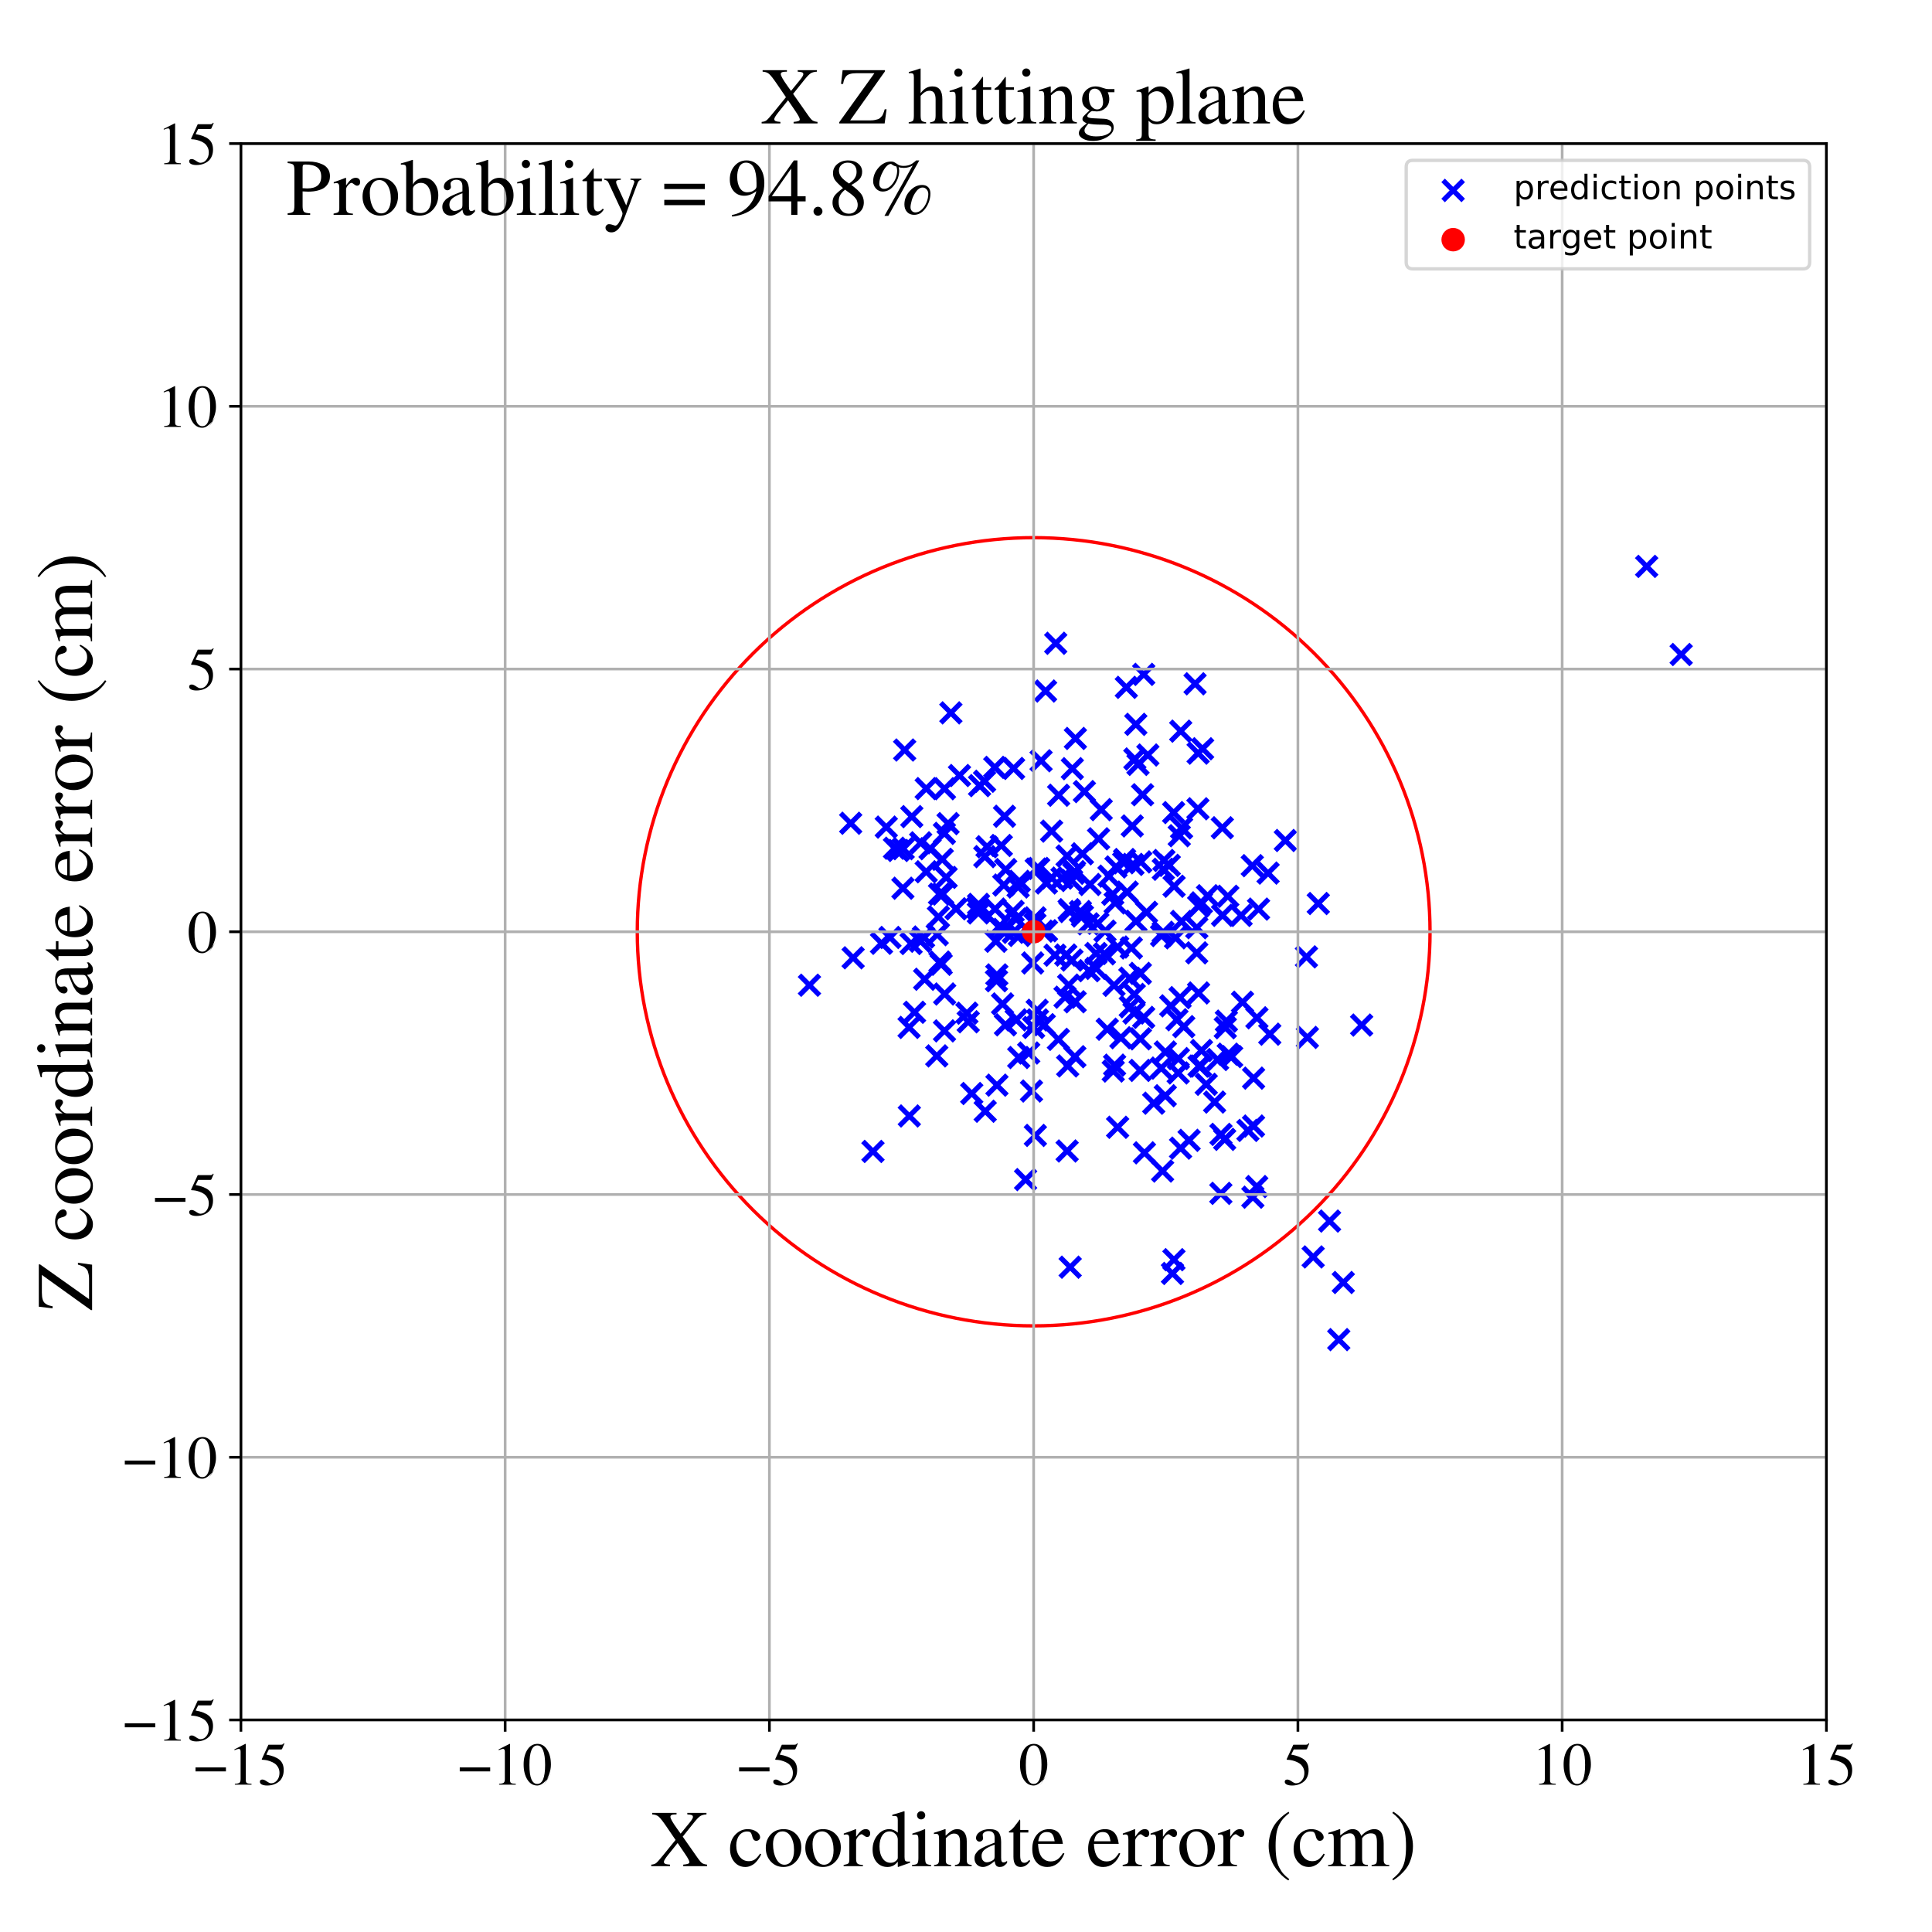 <?xml version="1.0" encoding="utf-8" standalone="no"?>
<!DOCTYPE svg PUBLIC "-//W3C//DTD SVG 1.1//EN"
  "http://www.w3.org/Graphics/SVG/1.1/DTD/svg11.dtd">
<!-- Created with matplotlib (https://matplotlib.org/) -->
<svg height="576pt" version="1.1" viewBox="0 0 576 576" width="576pt" xmlns="http://www.w3.org/2000/svg" xmlns:xlink="http://www.w3.org/1999/xlink">
 <defs>
  <style type="text/css">
*{stroke-linecap:butt;stroke-linejoin:round;}
  </style>
 </defs>
 <g id="figure_1">
  <g id="patch_1">
   <path d="M 0 576 
L 576 576 
L 576 0 
L 0 0 
z
" style="fill:#ffffff;"/>
  </g>
  <g id="axes_1">
   <g id="patch_2">
    <path d="M 71.822 512.784 
L 544.52 512.784 
L 544.52 42.802 
L 71.822 42.802 
z
" style="fill:#ffffff;"/>
   </g>
   <g id="PathCollection_1">
    <defs>
     <path d="M -3 3 
L 3 -3 
M -3 -3 
L 3 3 
" id="mc5dc9e15fa" style="stroke:#0000ff;stroke-width:1.5;"/>
    </defs>
    <g clip-path="url(#p5b9f56172c)">
     <use style="fill:#0000ff;stroke:#0000ff;stroke-width:1.5;" x="286.059" xlink:href="#mc5dc9e15fa" y="231.211"/>
     <use style="fill:#0000ff;stroke:#0000ff;stroke-width:1.5;" x="291.686" xlink:href="#mc5dc9e15fa" y="272.171"/>
     <use style="fill:#0000ff;stroke:#0000ff;stroke-width:1.5;" x="405.957" xlink:href="#mc5dc9e15fa" y="305.614"/>
     <use style="fill:#0000ff;stroke:#0000ff;stroke-width:1.5;" x="309.226" xlink:href="#mc5dc9e15fa" y="301.192"/>
     <use style="fill:#0000ff;stroke:#0000ff;stroke-width:1.5;" x="389.504" xlink:href="#mc5dc9e15fa" y="285.277"/>
     <use style="fill:#0000ff;stroke:#0000ff;stroke-width:1.5;" x="281.584" xlink:href="#mc5dc9e15fa" y="235.14"/>
     <use style="fill:#0000ff;stroke:#0000ff;stroke-width:1.5;" x="302.195" xlink:href="#mc5dc9e15fa" y="229.1"/>
     <use style="fill:#0000ff;stroke:#0000ff;stroke-width:1.5;" x="323.298" xlink:href="#mc5dc9e15fa" y="236.003"/>
     <use style="fill:#0000ff;stroke:#0000ff;stroke-width:1.5;" x="332.126" xlink:href="#mc5dc9e15fa" y="293.771"/>
     <use style="fill:#0000ff;stroke:#0000ff;stroke-width:1.5;" x="289.712" xlink:href="#mc5dc9e15fa" y="326.012"/>
     <use style="fill:#0000ff;stroke:#0000ff;stroke-width:1.5;" x="357.37" xlink:href="#mc5dc9e15fa" y="270.184"/>
     <use style="fill:#0000ff;stroke:#0000ff;stroke-width:1.5;" x="303.908" xlink:href="#mc5dc9e15fa" y="262.754"/>
     <use style="fill:#0000ff;stroke:#0000ff;stroke-width:1.5;" x="288.661" xlink:href="#mc5dc9e15fa" y="304.627"/>
     <use style="fill:#0000ff;stroke:#0000ff;stroke-width:1.5;" x="336.853" xlink:href="#mc5dc9e15fa" y="291.625"/>
     <use style="fill:#0000ff;stroke:#0000ff;stroke-width:1.5;" x="332.469" xlink:href="#mc5dc9e15fa" y="269.193"/>
     <use style="fill:#0000ff;stroke:#0000ff;stroke-width:1.5;" x="318.315" xlink:href="#mc5dc9e15fa" y="317.79"/>
     <use style="fill:#0000ff;stroke:#0000ff;stroke-width:1.5;" x="281.044" xlink:href="#mc5dc9e15fa" y="266.555"/>
     <use style="fill:#0000ff;stroke:#0000ff;stroke-width:1.5;" x="317.523" xlink:href="#mc5dc9e15fa" y="297.298"/>
     <use style="fill:#0000ff;stroke:#0000ff;stroke-width:1.5;" x="351.582" xlink:href="#mc5dc9e15fa" y="249.158"/>
     <use style="fill:#0000ff;stroke:#0000ff;stroke-width:1.5;" x="264.23" xlink:href="#mc5dc9e15fa" y="246.592"/>
     <use style="fill:#0000ff;stroke:#0000ff;stroke-width:1.5;" x="297.222" xlink:href="#mc5dc9e15fa" y="323.524"/>
     <use style="fill:#0000ff;stroke:#0000ff;stroke-width:1.5;" x="373.724" xlink:href="#mc5dc9e15fa" y="335.714"/>
     <use style="fill:#0000ff;stroke:#0000ff;stroke-width:1.5;" x="335.283" xlink:href="#mc5dc9e15fa" y="256.251"/>
     <use style="fill:#0000ff;stroke:#0000ff;stroke-width:1.5;" x="337.778" xlink:href="#mc5dc9e15fa" y="257.711"/>
     <use style="fill:#0000ff;stroke:#0000ff;stroke-width:1.5;" x="374.68" xlink:href="#mc5dc9e15fa" y="353.757"/>
     <use style="fill:#0000ff;stroke:#0000ff;stroke-width:1.5;" x="306.696" xlink:href="#mc5dc9e15fa" y="313.941"/>
     <use style="fill:#0000ff;stroke:#0000ff;stroke-width:1.5;" x="310.828" xlink:href="#mc5dc9e15fa" y="277.611"/>
     <use style="fill:#0000ff;stroke:#0000ff;stroke-width:1.5;" x="340.101" xlink:href="#mc5dc9e15fa" y="256.962"/>
     <use style="fill:#0000ff;stroke:#0000ff;stroke-width:1.5;" x="336.97" xlink:href="#mc5dc9e15fa" y="300.154"/>
     <use style="fill:#0000ff;stroke:#0000ff;stroke-width:1.5;" x="366.052" xlink:href="#mc5dc9e15fa" y="267.212"/>
     <use style="fill:#0000ff;stroke:#0000ff;stroke-width:1.5;" x="316.622" xlink:href="#mc5dc9e15fa" y="261.792"/>
     <use style="fill:#0000ff;stroke:#0000ff;stroke-width:1.5;" x="317.753" xlink:href="#mc5dc9e15fa" y="284.734"/>
     <use style="fill:#0000ff;stroke:#0000ff;stroke-width:1.5;" x="302.049" xlink:href="#mc5dc9e15fa" y="271.712"/>
     <use style="fill:#0000ff;stroke:#0000ff;stroke-width:1.5;" x="340.637" xlink:href="#mc5dc9e15fa" y="236.942"/>
     <use style="fill:#0000ff;stroke:#0000ff;stroke-width:1.5;" x="310.385" xlink:href="#mc5dc9e15fa" y="226.815"/>
     <use style="fill:#0000ff;stroke:#0000ff;stroke-width:1.5;" x="314.531" xlink:href="#mc5dc9e15fa" y="284.776"/>
     <use style="fill:#0000ff;stroke:#0000ff;stroke-width:1.5;" x="338.164" xlink:href="#mc5dc9e15fa" y="296.472"/>
     <use style="fill:#0000ff;stroke:#0000ff;stroke-width:1.5;" x="338.627" xlink:href="#mc5dc9e15fa" y="215.955"/>
     <use style="fill:#0000ff;stroke:#0000ff;stroke-width:1.5;" x="302.12" xlink:href="#mc5dc9e15fa" y="277.962"/>
     <use style="fill:#0000ff;stroke:#0000ff;stroke-width:1.5;" x="358.544" xlink:href="#mc5dc9e15fa" y="223.234"/>
     <use style="fill:#0000ff;stroke:#0000ff;stroke-width:1.5;" x="389.779" xlink:href="#mc5dc9e15fa" y="309.29"/>
     <use style="fill:#0000ff;stroke:#0000ff;stroke-width:1.5;" x="335.023" xlink:href="#mc5dc9e15fa" y="257.224"/>
     <use style="fill:#0000ff;stroke:#0000ff;stroke-width:1.5;" x="332.71" xlink:href="#mc5dc9e15fa" y="258.474"/>
     <use style="fill:#0000ff;stroke:#0000ff;stroke-width:1.5;" x="360.016" xlink:href="#mc5dc9e15fa" y="267.05"/>
     <use style="fill:#0000ff;stroke:#0000ff;stroke-width:1.5;" x="343.968" xlink:href="#mc5dc9e15fa" y="328.902"/>
     <use style="fill:#0000ff;stroke:#0000ff;stroke-width:1.5;" x="339.918" xlink:href="#mc5dc9e15fa" y="319.127"/>
     <use style="fill:#0000ff;stroke:#0000ff;stroke-width:1.5;" x="339.979" xlink:href="#mc5dc9e15fa" y="290.203"/>
     <use style="fill:#0000ff;stroke:#0000ff;stroke-width:1.5;" x="337.569" xlink:href="#mc5dc9e15fa" y="246.246"/>
     <use style="fill:#0000ff;stroke:#0000ff;stroke-width:1.5;" x="357.929" xlink:href="#mc5dc9e15fa" y="317.83"/>
     <use style="fill:#0000ff;stroke:#0000ff;stroke-width:1.5;" x="269.191" xlink:href="#mc5dc9e15fa" y="264.815"/>
     <use style="fill:#0000ff;stroke:#0000ff;stroke-width:1.5;" x="375.219" xlink:href="#mc5dc9e15fa" y="271.036"/>
     <use style="fill:#0000ff;stroke:#0000ff;stroke-width:1.5;" x="276.136" xlink:href="#mc5dc9e15fa" y="235.103"/>
     <use style="fill:#0000ff;stroke:#0000ff;stroke-width:1.5;" x="311.952" xlink:href="#mc5dc9e15fa" y="263.248"/>
     <use style="fill:#0000ff;stroke:#0000ff;stroke-width:1.5;" x="311.992" xlink:href="#mc5dc9e15fa" y="277.49"/>
     <use style="fill:#0000ff;stroke:#0000ff;stroke-width:1.5;" x="308.594" xlink:href="#mc5dc9e15fa" y="273.644"/>
     <use style="fill:#0000ff;stroke:#0000ff;stroke-width:1.5;" x="313.561" xlink:href="#mc5dc9e15fa" y="261.758"/>
     <use style="fill:#0000ff;stroke:#0000ff;stroke-width:1.5;" x="330.639" xlink:href="#mc5dc9e15fa" y="261.21"/>
     <use style="fill:#0000ff;stroke:#0000ff;stroke-width:1.5;" x="356.791" xlink:href="#mc5dc9e15fa" y="284.079"/>
     <use style="fill:#0000ff;stroke:#0000ff;stroke-width:1.5;" x="365.632" xlink:href="#mc5dc9e15fa" y="304.439"/>
     <use style="fill:#0000ff;stroke:#0000ff;stroke-width:1.5;" x="354.514" xlink:href="#mc5dc9e15fa" y="339.977"/>
     <use style="fill:#0000ff;stroke:#0000ff;stroke-width:1.5;" x="318.997" xlink:href="#mc5dc9e15fa" y="271.763"/>
     <use style="fill:#0000ff;stroke:#0000ff;stroke-width:1.5;" x="318.602" xlink:href="#mc5dc9e15fa" y="293.689"/>
     <use style="fill:#0000ff;stroke:#0000ff;stroke-width:1.5;" x="352.927" xlink:href="#mc5dc9e15fa" y="306.079"/>
     <use style="fill:#0000ff;stroke:#0000ff;stroke-width:1.5;" x="364.482" xlink:href="#mc5dc9e15fa" y="272.898"/>
     <use style="fill:#0000ff;stroke:#0000ff;stroke-width:1.5;" x="356.812" xlink:href="#mc5dc9e15fa" y="276.586"/>
     <use style="fill:#0000ff;stroke:#0000ff;stroke-width:1.5;" x="341.831" xlink:href="#mc5dc9e15fa" y="271.99"/>
     <use style="fill:#0000ff;stroke:#0000ff;stroke-width:1.5;" x="372.05" xlink:href="#mc5dc9e15fa" y="337.017"/>
     <use style="fill:#0000ff;stroke:#0000ff;stroke-width:1.5;" x="339.986" xlink:href="#mc5dc9e15fa" y="309.708"/>
     <use style="fill:#0000ff;stroke:#0000ff;stroke-width:1.5;" x="391.505" xlink:href="#mc5dc9e15fa" y="374.74"/>
     <use style="fill:#0000ff;stroke:#0000ff;stroke-width:1.5;" x="280.595" xlink:href="#mc5dc9e15fa" y="287.486"/>
     <use style="fill:#0000ff;stroke:#0000ff;stroke-width:1.5;" x="275.666" xlink:href="#mc5dc9e15fa" y="291.953"/>
     <use style="fill:#0000ff;stroke:#0000ff;stroke-width:1.5;" x="400.484" xlink:href="#mc5dc9e15fa" y="382.359"/>
     <use style="fill:#0000ff;stroke:#0000ff;stroke-width:1.5;" x="378.062" xlink:href="#mc5dc9e15fa" y="260.301"/>
     <use style="fill:#0000ff;stroke:#0000ff;stroke-width:1.5;" x="338.665" xlink:href="#mc5dc9e15fa" y="274.665"/>
     <use style="fill:#0000ff;stroke:#0000ff;stroke-width:1.5;" x="367.205" xlink:href="#mc5dc9e15fa" y="315.015"/>
     <use style="fill:#0000ff;stroke:#0000ff;stroke-width:1.5;" x="299.828" xlink:href="#mc5dc9e15fa" y="259.257"/>
     <use style="fill:#0000ff;stroke:#0000ff;stroke-width:1.5;" x="346.78" xlink:href="#mc5dc9e15fa" y="277.944"/>
     <use style="fill:#0000ff;stroke:#0000ff;stroke-width:1.5;" x="314.754" xlink:href="#mc5dc9e15fa" y="191.788"/>
     <use style="fill:#0000ff;stroke:#0000ff;stroke-width:1.5;" x="333.203" xlink:href="#mc5dc9e15fa" y="282.344"/>
     <use style="fill:#0000ff;stroke:#0000ff;stroke-width:1.5;" x="297.191" xlink:href="#mc5dc9e15fa" y="290.656"/>
     <use style="fill:#0000ff;stroke:#0000ff;stroke-width:1.5;" x="302.959" xlink:href="#mc5dc9e15fa" y="304.066"/>
     <use style="fill:#0000ff;stroke:#0000ff;stroke-width:1.5;" x="351.259" xlink:href="#mc5dc9e15fa" y="319.886"/>
     <use style="fill:#0000ff;stroke:#0000ff;stroke-width:1.5;" x="351.313" xlink:href="#mc5dc9e15fa" y="315.607"/>
     <use style="fill:#0000ff;stroke:#0000ff;stroke-width:1.5;" x="330.121" xlink:href="#mc5dc9e15fa" y="306.845"/>
     <use style="fill:#0000ff;stroke:#0000ff;stroke-width:1.5;" x="352.27" xlink:href="#mc5dc9e15fa" y="246.84"/>
     <use style="fill:#0000ff;stroke:#0000ff;stroke-width:1.5;" x="364.423" xlink:href="#mc5dc9e15fa" y="246.791"/>
     <use style="fill:#0000ff;stroke:#0000ff;stroke-width:1.5;" x="365.121" xlink:href="#mc5dc9e15fa" y="339.691"/>
     <use style="fill:#0000ff;stroke:#0000ff;stroke-width:1.5;" x="341.195" xlink:href="#mc5dc9e15fa" y="343.697"/>
     <use style="fill:#0000ff;stroke:#0000ff;stroke-width:1.5;" x="309.316" xlink:href="#mc5dc9e15fa" y="304.071"/>
     <use style="fill:#0000ff;stroke:#0000ff;stroke-width:1.5;" x="279.778" xlink:href="#mc5dc9e15fa" y="273.35"/>
     <use style="fill:#0000ff;stroke:#0000ff;stroke-width:1.5;" x="311.725" xlink:href="#mc5dc9e15fa" y="206.026"/>
     <use style="fill:#0000ff;stroke:#0000ff;stroke-width:1.5;" x="332.304" xlink:href="#mc5dc9e15fa" y="317.563"/>
     <use style="fill:#0000ff;stroke:#0000ff;stroke-width:1.5;" x="305.766" xlink:href="#mc5dc9e15fa" y="351.678"/>
     <use style="fill:#0000ff;stroke:#0000ff;stroke-width:1.5;" x="303.916" xlink:href="#mc5dc9e15fa" y="278.878"/>
     <use style="fill:#0000ff;stroke:#0000ff;stroke-width:1.5;" x="346.61" xlink:href="#mc5dc9e15fa" y="349.13"/>
     <use style="fill:#0000ff;stroke:#0000ff;stroke-width:1.5;" x="280.103" xlink:href="#mc5dc9e15fa" y="266.591"/>
     <use style="fill:#0000ff;stroke:#0000ff;stroke-width:1.5;" x="274.489" xlink:href="#mc5dc9e15fa" y="251.271"/>
     <use style="fill:#0000ff;stroke:#0000ff;stroke-width:1.5;" x="313.523" xlink:href="#mc5dc9e15fa" y="247.789"/>
     <use style="fill:#0000ff;stroke:#0000ff;stroke-width:1.5;" x="348.597" xlink:href="#mc5dc9e15fa" y="257.998"/>
     <use style="fill:#0000ff;stroke:#0000ff;stroke-width:1.5;" x="254.354" xlink:href="#mc5dc9e15fa" y="285.555"/>
     <use style="fill:#0000ff;stroke:#0000ff;stroke-width:1.5;" x="358.185" xlink:href="#mc5dc9e15fa" y="269.177"/>
     <use style="fill:#0000ff;stroke:#0000ff;stroke-width:1.5;" x="266.676" xlink:href="#mc5dc9e15fa" y="252.885"/>
     <use style="fill:#0000ff;stroke:#0000ff;stroke-width:1.5;" x="241.332" xlink:href="#mc5dc9e15fa" y="293.731"/>
     <use style="fill:#0000ff;stroke:#0000ff;stroke-width:1.5;" x="346.202" xlink:href="#mc5dc9e15fa" y="318.437"/>
     <use style="fill:#0000ff;stroke:#0000ff;stroke-width:1.5;" x="346.83" xlink:href="#mc5dc9e15fa" y="259.164"/>
     <use style="fill:#0000ff;stroke:#0000ff;stroke-width:1.5;" x="350.479" xlink:href="#mc5dc9e15fa" y="279.595"/>
     <use style="fill:#0000ff;stroke:#0000ff;stroke-width:1.5;" x="339.279" xlink:href="#mc5dc9e15fa" y="227.889"/>
     <use style="fill:#0000ff;stroke:#0000ff;stroke-width:1.5;" x="293.726" xlink:href="#mc5dc9e15fa" y="331.299"/>
     <use style="fill:#0000ff;stroke:#0000ff;stroke-width:1.5;" x="352.244" xlink:href="#mc5dc9e15fa" y="274.712"/>
     <use style="fill:#0000ff;stroke:#0000ff;stroke-width:1.5;" x="359.625" xlink:href="#mc5dc9e15fa" y="323.273"/>
     <use style="fill:#0000ff;stroke:#0000ff;stroke-width:1.5;" x="299.482" xlink:href="#mc5dc9e15fa" y="243.361"/>
     <use style="fill:#0000ff;stroke:#0000ff;stroke-width:1.5;" x="357.48" xlink:href="#mc5dc9e15fa" y="317.851"/>
     <use style="fill:#0000ff;stroke:#0000ff;stroke-width:1.5;" x="292.043" xlink:href="#mc5dc9e15fa" y="234.223"/>
     <use style="fill:#0000ff;stroke:#0000ff;stroke-width:1.5;" x="347.417" xlink:href="#mc5dc9e15fa" y="326.679"/>
     <use style="fill:#0000ff;stroke:#0000ff;stroke-width:1.5;" x="338.083" xlink:href="#mc5dc9e15fa" y="302.022"/>
     <use style="fill:#0000ff;stroke:#0000ff;stroke-width:1.5;" x="357.143" xlink:href="#mc5dc9e15fa" y="241.127"/>
     <use style="fill:#0000ff;stroke:#0000ff;stroke-width:1.5;" x="342.223" xlink:href="#mc5dc9e15fa" y="225.096"/>
     <use style="fill:#0000ff;stroke:#0000ff;stroke-width:1.5;" x="274.406" xlink:href="#mc5dc9e15fa" y="280.615"/>
     <use style="fill:#0000ff;stroke:#0000ff;stroke-width:1.5;" x="281.561" xlink:href="#mc5dc9e15fa" y="248.458"/>
     <use style="fill:#0000ff;stroke:#0000ff;stroke-width:1.5;" x="490.938" xlink:href="#mc5dc9e15fa" y="168.864"/>
     <use style="fill:#0000ff;stroke:#0000ff;stroke-width:1.5;" x="770.509" xlink:href="#mc5dc9e15fa" y="110.405"/>
     <use style="fill:#0000ff;stroke:#0000ff;stroke-width:1.5;" x="365.305" xlink:href="#mc5dc9e15fa" y="306.403"/>
     <use style="fill:#0000ff;stroke:#0000ff;stroke-width:1.5;" x="269.718" xlink:href="#mc5dc9e15fa" y="223.609"/>
     <use style="fill:#0000ff;stroke:#0000ff;stroke-width:1.5;" x="393.029" xlink:href="#mc5dc9e15fa" y="269.371"/>
     <use style="fill:#0000ff;stroke:#0000ff;stroke-width:1.5;" x="311.328" xlink:href="#mc5dc9e15fa" y="305.493"/>
     <use style="fill:#0000ff;stroke:#0000ff;stroke-width:1.5;" x="378.569" xlink:href="#mc5dc9e15fa" y="308.329"/>
     <use style="fill:#0000ff;stroke:#0000ff;stroke-width:1.5;" x="297.087" xlink:href="#mc5dc9e15fa" y="292.389"/>
     <use style="fill:#0000ff;stroke:#0000ff;stroke-width:1.5;" x="338.344" xlink:href="#mc5dc9e15fa" y="226.277"/>
     <use style="fill:#0000ff;stroke:#0000ff;stroke-width:1.5;" x="299.137" xlink:href="#mc5dc9e15fa" y="277.08"/>
     <use style="fill:#0000ff;stroke:#0000ff;stroke-width:1.5;" x="267.837" xlink:href="#mc5dc9e15fa" y="253.557"/>
     <use style="fill:#0000ff;stroke:#0000ff;stroke-width:1.5;" x="364.011" xlink:href="#mc5dc9e15fa" y="338.192"/>
     <use style="fill:#0000ff;stroke:#0000ff;stroke-width:1.5;" x="335.802" xlink:href="#mc5dc9e15fa" y="204.927"/>
     <use style="fill:#0000ff;stroke:#0000ff;stroke-width:1.5;" x="334.17" xlink:href="#mc5dc9e15fa" y="309.384"/>
     <use style="fill:#0000ff;stroke:#0000ff;stroke-width:1.5;" x="308.946" xlink:href="#mc5dc9e15fa" y="259.104"/>
     <use style="fill:#0000ff;stroke:#0000ff;stroke-width:1.5;" x="347.441" xlink:href="#mc5dc9e15fa" y="313.648"/>
     <use style="fill:#0000ff;stroke:#0000ff;stroke-width:1.5;" x="336.055" xlink:href="#mc5dc9e15fa" y="265.971"/>
     <use style="fill:#0000ff;stroke:#0000ff;stroke-width:1.5;" x="297.79" xlink:href="#mc5dc9e15fa" y="276.369"/>
     <use style="fill:#0000ff;stroke:#0000ff;stroke-width:1.5;" x="271.105" xlink:href="#mc5dc9e15fa" y="332.712"/>
     <use style="fill:#0000ff;stroke:#0000ff;stroke-width:1.5;" x="279.422" xlink:href="#mc5dc9e15fa" y="278.655"/>
     <use style="fill:#0000ff;stroke:#0000ff;stroke-width:1.5;" x="271.839" xlink:href="#mc5dc9e15fa" y="243.463"/>
     <use style="fill:#0000ff;stroke:#0000ff;stroke-width:1.5;" x="331.747" xlink:href="#mc5dc9e15fa" y="266.608"/>
     <use style="fill:#0000ff;stroke:#0000ff;stroke-width:1.5;" x="501.224" xlink:href="#mc5dc9e15fa" y="195.131"/>
     <use style="fill:#0000ff;stroke:#0000ff;stroke-width:1.5;" x="319.059" xlink:href="#mc5dc9e15fa" y="377.797"/>
     <use style="fill:#0000ff;stroke:#0000ff;stroke-width:1.5;" x="253.624" xlink:href="#mc5dc9e15fa" y="245.44"/>
     <use style="fill:#0000ff;stroke:#0000ff;stroke-width:1.5;" x="363" xlink:href="#mc5dc9e15fa" y="315.879"/>
     <use style="fill:#0000ff;stroke:#0000ff;stroke-width:1.5;" x="288.264" xlink:href="#mc5dc9e15fa" y="302.062"/>
     <use style="fill:#0000ff;stroke:#0000ff;stroke-width:1.5;" x="283.493" xlink:href="#mc5dc9e15fa" y="212.531"/>
     <use style="fill:#0000ff;stroke:#0000ff;stroke-width:1.5;" x="315.615" xlink:href="#mc5dc9e15fa" y="237.094"/>
     <use style="fill:#0000ff;stroke:#0000ff;stroke-width:1.5;" x="296.903" xlink:href="#mc5dc9e15fa" y="280.627"/>
     <use style="fill:#0000ff;stroke:#0000ff;stroke-width:1.5;" x="279.289" xlink:href="#mc5dc9e15fa" y="314.801"/>
     <use style="fill:#0000ff;stroke:#0000ff;stroke-width:1.5;" x="337.288" xlink:href="#mc5dc9e15fa" y="282.62"/>
     <use style="fill:#0000ff;stroke:#0000ff;stroke-width:1.5;" x="328.319" xlink:href="#mc5dc9e15fa" y="241.383"/>
     <use style="fill:#0000ff;stroke:#0000ff;stroke-width:1.5;" x="357.206" xlink:href="#mc5dc9e15fa" y="224.539"/>
     <use style="fill:#0000ff;stroke:#0000ff;stroke-width:1.5;" x="271.028" xlink:href="#mc5dc9e15fa" y="306.309"/>
     <use style="fill:#0000ff;stroke:#0000ff;stroke-width:1.5;" x="663.533" xlink:href="#mc5dc9e15fa" y="231.112"/>
     <use style="fill:#0000ff;stroke:#0000ff;stroke-width:1.5;" x="370.023" xlink:href="#mc5dc9e15fa" y="272.921"/>
     <use style="fill:#0000ff;stroke:#0000ff;stroke-width:1.5;" x="350.886" xlink:href="#mc5dc9e15fa" y="304.023"/>
     <use style="fill:#0000ff;stroke:#0000ff;stroke-width:1.5;" x="373.739" xlink:href="#mc5dc9e15fa" y="321.436"/>
     <use style="fill:#0000ff;stroke:#0000ff;stroke-width:1.5;" x="349.556" xlink:href="#mc5dc9e15fa" y="379.662"/>
     <use style="fill:#0000ff;stroke:#0000ff;stroke-width:1.5;" x="280.233" xlink:href="#mc5dc9e15fa" y="286.828"/>
     <use style="fill:#0000ff;stroke:#0000ff;stroke-width:1.5;" x="281.589" xlink:href="#mc5dc9e15fa" y="307.34"/>
     <use style="fill:#0000ff;stroke:#0000ff;stroke-width:1.5;" x="320.141" xlink:href="#mc5dc9e15fa" y="260.358"/>
     <use style="fill:#0000ff;stroke:#0000ff;stroke-width:1.5;" x="293.606" xlink:href="#mc5dc9e15fa" y="255.396"/>
     <use style="fill:#0000ff;stroke:#0000ff;stroke-width:1.5;" x="294.264" xlink:href="#mc5dc9e15fa" y="252.445"/>
     <use style="fill:#0000ff;stroke:#0000ff;stroke-width:1.5;" x="281.636" xlink:href="#mc5dc9e15fa" y="296.345"/>
     <use style="fill:#0000ff;stroke:#0000ff;stroke-width:1.5;" x="351.82" xlink:href="#mc5dc9e15fa" y="297.425"/>
     <use style="fill:#0000ff;stroke:#0000ff;stroke-width:1.5;" x="349.044" xlink:href="#mc5dc9e15fa" y="299.879"/>
     <use style="fill:#0000ff;stroke:#0000ff;stroke-width:1.5;" x="291.741" xlink:href="#mc5dc9e15fa" y="269.627"/>
     <use style="fill:#0000ff;stroke:#0000ff;stroke-width:1.5;" x="271.637" xlink:href="#mc5dc9e15fa" y="281.298"/>
     <use style="fill:#0000ff;stroke:#0000ff;stroke-width:1.5;" x="319.703" xlink:href="#mc5dc9e15fa" y="229.167"/>
     <use style="fill:#0000ff;stroke:#0000ff;stroke-width:1.5;" x="396.391" xlink:href="#mc5dc9e15fa" y="364.044"/>
     <use style="fill:#0000ff;stroke:#0000ff;stroke-width:1.5;" x="329.275" xlink:href="#mc5dc9e15fa" y="284.368"/>
     <use style="fill:#0000ff;stroke:#0000ff;stroke-width:1.5;" x="315.551" xlink:href="#mc5dc9e15fa" y="309.869"/>
     <use style="fill:#0000ff;stroke:#0000ff;stroke-width:1.5;" x="373.356" xlink:href="#mc5dc9e15fa" y="258.087"/>
     <use style="fill:#0000ff;stroke:#0000ff;stroke-width:1.5;" x="374.731" xlink:href="#mc5dc9e15fa" y="303.444"/>
     <use style="fill:#0000ff;stroke:#0000ff;stroke-width:1.5;" x="910.499" xlink:href="#mc5dc9e15fa" y="395.099"/>
     <use style="fill:#0000ff;stroke:#0000ff;stroke-width:1.5;" x="346.995" xlink:href="#mc5dc9e15fa" y="256.543"/>
     <use style="fill:#0000ff;stroke:#0000ff;stroke-width:1.5;" x="296.581" xlink:href="#mc5dc9e15fa" y="228.779"/>
     <use style="fill:#0000ff;stroke:#0000ff;stroke-width:1.5;" x="327.301" xlink:href="#mc5dc9e15fa" y="275.263"/>
     <use style="fill:#0000ff;stroke:#0000ff;stroke-width:1.5;" x="309.665" xlink:href="#mc5dc9e15fa" y="258.913"/>
     <use style="fill:#0000ff;stroke:#0000ff;stroke-width:1.5;" x="265.327" xlink:href="#mc5dc9e15fa" y="279.496"/>
     <use style="fill:#0000ff;stroke:#0000ff;stroke-width:1.5;" x="356.291" xlink:href="#mc5dc9e15fa" y="203.861"/>
     <use style="fill:#0000ff;stroke:#0000ff;stroke-width:1.5;" x="319.491" xlink:href="#mc5dc9e15fa" y="262.514"/>
     <use style="fill:#0000ff;stroke:#0000ff;stroke-width:1.5;" x="280.92" xlink:href="#mc5dc9e15fa" y="256.194"/>
     <use style="fill:#0000ff;stroke:#0000ff;stroke-width:1.5;" x="324.969" xlink:href="#mc5dc9e15fa" y="263.698"/>
     <use style="fill:#0000ff;stroke:#0000ff;stroke-width:1.5;" x="272.653" xlink:href="#mc5dc9e15fa" y="301.797"/>
     <use style="fill:#0000ff;stroke:#0000ff;stroke-width:1.5;" x="308.544" xlink:href="#mc5dc9e15fa" y="275.488"/>
     <use style="fill:#0000ff;stroke:#0000ff;stroke-width:1.5;" x="399.134" xlink:href="#mc5dc9e15fa" y="399.384"/>
     <use style="fill:#0000ff;stroke:#0000ff;stroke-width:1.5;" x="275.344" xlink:href="#mc5dc9e15fa" y="279.356"/>
     <use style="fill:#0000ff;stroke:#0000ff;stroke-width:1.5;" x="282.073" xlink:href="#mc5dc9e15fa" y="261.582"/>
     <use style="fill:#0000ff;stroke:#0000ff;stroke-width:1.5;" x="340.974" xlink:href="#mc5dc9e15fa" y="303.324"/>
     <use style="fill:#0000ff;stroke:#0000ff;stroke-width:1.5;" x="260.265" xlink:href="#mc5dc9e15fa" y="343.285"/>
     <use style="fill:#0000ff;stroke:#0000ff;stroke-width:1.5;" x="383.203" xlink:href="#mc5dc9e15fa" y="250.583"/>
     <use style="fill:#0000ff;stroke:#0000ff;stroke-width:1.5;" x="296.663" xlink:href="#mc5dc9e15fa" y="271.024"/>
     <use style="fill:#0000ff;stroke:#0000ff;stroke-width:1.5;" x="322.707" xlink:href="#mc5dc9e15fa" y="273.103"/>
     <use style="fill:#0000ff;stroke:#0000ff;stroke-width:1.5;" x="346.305" xlink:href="#mc5dc9e15fa" y="278.927"/>
     <use style="fill:#0000ff;stroke:#0000ff;stroke-width:1.5;" x="951.805" xlink:href="#mc5dc9e15fa" y="362.708"/>
     <use style="fill:#0000ff;stroke:#0000ff;stroke-width:1.5;" x="277.287" xlink:href="#mc5dc9e15fa" y="253.029"/>
     <use style="fill:#0000ff;stroke:#0000ff;stroke-width:1.5;" x="308.161" xlink:href="#mc5dc9e15fa" y="306.321"/>
     <use style="fill:#0000ff;stroke:#0000ff;stroke-width:1.5;" x="363.978" xlink:href="#mc5dc9e15fa" y="355.786"/>
     <use style="fill:#0000ff;stroke:#0000ff;stroke-width:1.5;" x="324.416" xlink:href="#mc5dc9e15fa" y="275.436"/>
     <use style="fill:#0000ff;stroke:#0000ff;stroke-width:1.5;" x="349.994" xlink:href="#mc5dc9e15fa" y="375.558"/>
     <use style="fill:#0000ff;stroke:#0000ff;stroke-width:1.5;" x="320.451" xlink:href="#mc5dc9e15fa" y="315.048"/>
     <use style="fill:#0000ff;stroke:#0000ff;stroke-width:1.5;" x="298.526" xlink:href="#mc5dc9e15fa" y="252.072"/>
     <use style="fill:#0000ff;stroke:#0000ff;stroke-width:1.5;" x="293.542" xlink:href="#mc5dc9e15fa" y="232.917"/>
     <use style="fill:#0000ff;stroke:#0000ff;stroke-width:1.5;" x="319.58" xlink:href="#mc5dc9e15fa" y="286.228"/>
     <use style="fill:#0000ff;stroke:#0000ff;stroke-width:1.5;" x="322.109" xlink:href="#mc5dc9e15fa" y="271.766"/>
     <use style="fill:#0000ff;stroke:#0000ff;stroke-width:1.5;" x="282.656" xlink:href="#mc5dc9e15fa" y="245.55"/>
     <use style="fill:#0000ff;stroke:#0000ff;stroke-width:1.5;" x="285.022" xlink:href="#mc5dc9e15fa" y="270.943"/>
     <use style="fill:#0000ff;stroke:#0000ff;stroke-width:1.5;" x="574.197" xlink:href="#mc5dc9e15fa" y="182.23"/>
     <use style="fill:#0000ff;stroke:#0000ff;stroke-width:1.5;" x="320.379" xlink:href="#mc5dc9e15fa" y="259.856"/>
     <use style="fill:#0000ff;stroke:#0000ff;stroke-width:1.5;" x="322.711" xlink:href="#mc5dc9e15fa" y="254.545"/>
     <use style="fill:#0000ff;stroke:#0000ff;stroke-width:1.5;" x="299.768" xlink:href="#mc5dc9e15fa" y="305.538"/>
     <use style="fill:#0000ff;stroke:#0000ff;stroke-width:1.5;" x="326.757" xlink:href="#mc5dc9e15fa" y="284.274"/>
     <use style="fill:#0000ff;stroke:#0000ff;stroke-width:1.5;" x="291.405" xlink:href="#mc5dc9e15fa" y="270.659"/>
     <use style="fill:#0000ff;stroke:#0000ff;stroke-width:1.5;" x="350.036" xlink:href="#mc5dc9e15fa" y="264.224"/>
     <use style="fill:#0000ff;stroke:#0000ff;stroke-width:1.5;" x="326.781" xlink:href="#mc5dc9e15fa" y="288.714"/>
     <use style="fill:#0000ff;stroke:#0000ff;stroke-width:1.5;" x="320.539" xlink:href="#mc5dc9e15fa" y="298.666"/>
     <use style="fill:#0000ff;stroke:#0000ff;stroke-width:1.5;" x="370.436" xlink:href="#mc5dc9e15fa" y="298.804"/>
     <use style="fill:#0000ff;stroke:#0000ff;stroke-width:1.5;" x="329.448" xlink:href="#mc5dc9e15fa" y="277.607"/>
     <use style="fill:#0000ff;stroke:#0000ff;stroke-width:1.5;" x="357.334" xlink:href="#mc5dc9e15fa" y="296.038"/>
     <use style="fill:#0000ff;stroke:#0000ff;stroke-width:1.5;" x="362.122" xlink:href="#mc5dc9e15fa" y="328.568"/>
     <use style="fill:#0000ff;stroke:#0000ff;stroke-width:1.5;" x="324.655" xlink:href="#mc5dc9e15fa" y="289.397"/>
     <use style="fill:#0000ff;stroke:#0000ff;stroke-width:1.5;" x="604.351" xlink:href="#mc5dc9e15fa" y="279.976"/>
     <use style="fill:#0000ff;stroke:#0000ff;stroke-width:1.5;" x="358.21" xlink:href="#mc5dc9e15fa" y="313.195"/>
     <use style="fill:#0000ff;stroke:#0000ff;stroke-width:1.5;" x="331.9" xlink:href="#mc5dc9e15fa" y="319.318"/>
     <use style="fill:#0000ff;stroke:#0000ff;stroke-width:1.5;" x="276.129" xlink:href="#mc5dc9e15fa" y="259.899"/>
     <use style="fill:#0000ff;stroke:#0000ff;stroke-width:1.5;" x="373.524" xlink:href="#mc5dc9e15fa" y="356.926"/>
     <use style="fill:#0000ff;stroke:#0000ff;stroke-width:1.5;" x="303.536" xlink:href="#mc5dc9e15fa" y="264.44"/>
     <use style="fill:#0000ff;stroke:#0000ff;stroke-width:1.5;" x="302.946" xlink:href="#mc5dc9e15fa" y="274.017"/>
     <use style="fill:#0000ff;stroke:#0000ff;stroke-width:1.5;" x="318.139" xlink:href="#mc5dc9e15fa" y="255.2"/>
     <use style="fill:#0000ff;stroke:#0000ff;stroke-width:1.5;" x="318.153" xlink:href="#mc5dc9e15fa" y="343.152"/>
     <use style="fill:#0000ff;stroke:#0000ff;stroke-width:1.5;" x="298.899" xlink:href="#mc5dc9e15fa" y="299.309"/>
     <use style="fill:#0000ff;stroke:#0000ff;stroke-width:1.5;" x="318.755" xlink:href="#mc5dc9e15fa" y="271.209"/>
     <use style="fill:#0000ff;stroke:#0000ff;stroke-width:1.5;" x="303.721" xlink:href="#mc5dc9e15fa" y="315.283"/>
     <use style="fill:#0000ff;stroke:#0000ff;stroke-width:1.5;" x="308.683" xlink:href="#mc5dc9e15fa" y="338.507"/>
     <use style="fill:#0000ff;stroke:#0000ff;stroke-width:1.5;" x="320.616" xlink:href="#mc5dc9e15fa" y="220.158"/>
     <use style="fill:#0000ff;stroke:#0000ff;stroke-width:1.5;" x="333.203" xlink:href="#mc5dc9e15fa" y="336.085"/>
     <use style="fill:#0000ff;stroke:#0000ff;stroke-width:1.5;" x="340.988" xlink:href="#mc5dc9e15fa" y="201.055"/>
     <use style="fill:#0000ff;stroke:#0000ff;stroke-width:1.5;" x="351.974" xlink:href="#mc5dc9e15fa" y="342.305"/>
     <use style="fill:#0000ff;stroke:#0000ff;stroke-width:1.5;" x="567.917" xlink:href="#mc5dc9e15fa" y="211.992"/>
     <use style="fill:#0000ff;stroke:#0000ff;stroke-width:1.5;" x="327.522" xlink:href="#mc5dc9e15fa" y="250.076"/>
     <use style="fill:#0000ff;stroke:#0000ff;stroke-width:1.5;" x="262.81" xlink:href="#mc5dc9e15fa" y="281.229"/>
     <use style="fill:#0000ff;stroke:#0000ff;stroke-width:1.5;" x="307.882" xlink:href="#mc5dc9e15fa" y="287.096"/>
     <use style="fill:#0000ff;stroke:#0000ff;stroke-width:1.5;" x="349.905" xlink:href="#mc5dc9e15fa" y="242.263"/>
     <use style="fill:#0000ff;stroke:#0000ff;stroke-width:1.5;" x="269.267" xlink:href="#mc5dc9e15fa" y="253.023"/>
     <use style="fill:#0000ff;stroke:#0000ff;stroke-width:1.5;" x="366.175" xlink:href="#mc5dc9e15fa" y="314.289"/>
     <use style="fill:#0000ff;stroke:#0000ff;stroke-width:1.5;" x="299.264" xlink:href="#mc5dc9e15fa" y="263.868"/>
     <use style="fill:#0000ff;stroke:#0000ff;stroke-width:1.5;" x="352.017" xlink:href="#mc5dc9e15fa" y="217.986"/>
     <use style="fill:#0000ff;stroke:#0000ff;stroke-width:1.5;" x="307.531" xlink:href="#mc5dc9e15fa" y="325.273"/>
    </g>
   </g>
   <g id="PathCollection_2">
    <defs>
     <path d="M 0 3 
C 0.796 3 1.559 2.684 2.121 2.121 
C 2.684 1.559 3 0.796 3 0 
C 3 -0.796 2.684 -1.559 2.121 -2.121 
C 1.559 -2.684 0.796 -3 0 -3 
C -0.796 -3 -1.559 -2.684 -2.121 -2.121 
C -2.684 -1.559 -3 -0.796 -3 0 
C -3 0.796 -2.684 1.559 -2.121 2.121 
C -1.559 2.684 -0.796 3 0 3 
z
" id="mcb52e0b1f4" style="stroke:#ff0000;"/>
    </defs>
    <g clip-path="url(#p5b9f56172c)">
     <use style="fill:#ff0000;stroke:#ff0000;" x="308.171" xlink:href="#mcb52e0b1f4" y="277.793"/>
    </g>
   </g>
   <g id="patch_3">
    <path clip-path="url(#p5b9f56172c)" d="M 308.171 395.288 
C 339.511 395.288 369.572 382.908 391.733 360.875 
C 413.894 338.841 426.346 308.953 426.346 277.793 
C 426.346 246.633 413.894 216.745 391.733 194.711 
C 369.572 172.677 339.511 160.297 308.171 160.297 
C 276.831 160.297 246.77 172.677 224.609 194.711 
C 202.448 216.745 189.997 246.633 189.997 277.793 
C 189.997 308.953 202.448 338.841 224.609 360.875 
C 246.77 382.908 276.831 395.288 308.171 395.288 
z
" style="fill:none;stroke:#ff0000;stroke-linejoin:miter;"/>
   </g>
   <g id="matplotlib.axis_1">
    <g id="xtick_1">
     <g id="line2d_1">
      <path clip-path="url(#p5b9f56172c)" d="M 71.822 512.784 
L 71.822 42.802 
" style="fill:none;stroke:#b0b0b0;stroke-linecap:square;stroke-width:0.8;"/>
     </g>
     <g id="line2d_2">
      <defs>
       <path d="M 0 0 
L 0 3.5 
" id="meba4f5f99f" style="stroke:#000000;stroke-width:0.8;"/>
      </defs>
      <g>
       <use style="stroke:#000000;stroke-width:0.8;" x="71.822" xlink:href="#meba4f5f99f" y="512.784"/>
      </g>
     </g>
     <g id="text_1">
      <!-- −15 -->
      <defs>
       <path d="M 3 22 
L 3 28.594 
L 53.406 28.594 
L 53.406 22 
z
" id="FreeSerif-8722"/>
       <path d="M 18.297 59.297 
Q 16.5 59.297 11.094 57.094 
L 11.094 58.5 
L 29.094 67.594 
L 29.906 67.406 
L 29.906 7.406 
Q 29.906 3.797 31.703 2.688 
Q 33.5 1.594 39.406 1.5 
L 39.406 0 
L 11.797 0 
L 11.797 1.5 
Q 17.406 1.703 19.344 3.141 
Q 21.297 4.594 21.297 9.297 
L 21.297 54.594 
Q 21.297 59.297 18.297 59.297 
z
" id="FreeSerif-49"/>
       <path d="M 35.703 19.406 
Q 35.703 24.703 33.344 28.797 
Q 31 32.906 27.641 35.156 
Q 24.297 37.406 20.141 38.844 
Q 16 40.297 12.953 40.75 
Q 9.906 41.203 7.594 41.203 
Q 6.406 41.203 6.406 42 
Q 6.406 42.297 6.5 42.5 
L 17.406 66.203 
L 38.297 66.203 
Q 39.906 66.203 40.844 66.703 
Q 41.797 67.203 42.906 68.797 
L 43.797 68.094 
L 40 59.203 
Q 39.594 58.297 37.703 58.297 
L 18.094 58.297 
L 13.906 49.797 
Q 28.5 47.203 35.594 41.344 
Q 42.703 35.5 42.703 24.203 
Q 42.703 18.297 40.844 13.688 
Q 39 9.094 36.141 6.297 
Q 33.297 3.5 29.547 1.703 
Q 25.797 -0.094 22.344 -0.75 
Q 18.906 -1.406 15.406 -1.406 
Q 9.797 -1.406 6.5 0.25 
Q 3.203 1.906 3.203 4.797 
Q 3.203 8.5 7.5 8.5 
Q 10.297 8.5 14.75 5.391 
Q 19.203 2.297 21.797 2.297 
Q 27.703 2.297 31.703 7.25 
Q 35.703 12.203 35.703 19.406 
z
" id="FreeSerif-53"/>
      </defs>
      <g transform="translate(57.746 532.077)scale(0.18 -0.18)">
       <use xlink:href="#FreeSerif-8722"/>
       <use x="56.4" xlink:href="#FreeSerif-49"/>
       <use x="106.4" xlink:href="#FreeSerif-53"/>
      </g>
     </g>
    </g>
    <g id="xtick_2">
     <g id="line2d_3">
      <path clip-path="url(#p5b9f56172c)" d="M 150.605 512.784 
L 150.605 42.802 
" style="fill:none;stroke:#b0b0b0;stroke-linecap:square;stroke-width:0.8;"/>
     </g>
     <g id="line2d_4">
      <g>
       <use style="stroke:#000000;stroke-width:0.8;" x="150.605" xlink:href="#meba4f5f99f" y="512.784"/>
      </g>
     </g>
     <g id="text_2">
      <!-- −10 -->
      <defs>
       <path d="M 47.594 17.797 
Q 35.203 -1.406 25 -1.406 
Q 14.797 -1.406 8.594 8.391 
Q 2.406 18.203 2.406 33.594 
Q 2.406 48.094 8.594 57.844 
Q 14.797 67.594 25.406 67.594 
Q 35.203 67.594 41.391 58 
Q 47.594 48.406 47.594 33 
Q 47.594 17.797 35.203 -1.406 
z
M 25.094 65 
Q 12 65 12 32.703 
Q 12 1.203 25 1.203 
Q 38 1.203 38 32.797 
Q 38 48.5 34.703 56.75 
Q 31.406 65 25.094 65 
z
" id="FreeSerif-48"/>
      </defs>
      <g transform="translate(136.529 532.077)scale(0.18 -0.18)">
       <use xlink:href="#FreeSerif-8722"/>
       <use x="56.4" xlink:href="#FreeSerif-49"/>
       <use x="106.4" xlink:href="#FreeSerif-48"/>
      </g>
     </g>
    </g>
    <g id="xtick_3">
     <g id="line2d_5">
      <path clip-path="url(#p5b9f56172c)" d="M 229.388 512.784 
L 229.388 42.802 
" style="fill:none;stroke:#b0b0b0;stroke-linecap:square;stroke-width:0.8;"/>
     </g>
     <g id="line2d_6">
      <g>
       <use style="stroke:#000000;stroke-width:0.8;" x="229.388" xlink:href="#meba4f5f99f" y="512.784"/>
      </g>
     </g>
     <g id="text_3">
      <!-- −5 -->
      <g transform="translate(219.812 532.077)scale(0.18 -0.18)">
       <use xlink:href="#FreeSerif-8722"/>
       <use x="56.4" xlink:href="#FreeSerif-53"/>
      </g>
     </g>
    </g>
    <g id="xtick_4">
     <g id="line2d_7">
      <path clip-path="url(#p5b9f56172c)" d="M 308.171 512.784 
L 308.171 42.802 
" style="fill:none;stroke:#b0b0b0;stroke-linecap:square;stroke-width:0.8;"/>
     </g>
     <g id="line2d_8">
      <g>
       <use style="stroke:#000000;stroke-width:0.8;" x="308.171" xlink:href="#meba4f5f99f" y="512.784"/>
      </g>
     </g>
     <g id="text_4">
      <!-- 0 -->
      <g transform="translate(303.671 532.077)scale(0.18 -0.18)">
       <use xlink:href="#FreeSerif-48"/>
      </g>
     </g>
    </g>
    <g id="xtick_5">
     <g id="line2d_9">
      <path clip-path="url(#p5b9f56172c)" d="M 386.954 512.784 
L 386.954 42.802 
" style="fill:none;stroke:#b0b0b0;stroke-linecap:square;stroke-width:0.8;"/>
     </g>
     <g id="line2d_10">
      <g>
       <use style="stroke:#000000;stroke-width:0.8;" x="386.954" xlink:href="#meba4f5f99f" y="512.784"/>
      </g>
     </g>
     <g id="text_5">
      <!-- 5 -->
      <g transform="translate(382.454 532.077)scale(0.18 -0.18)">
       <use xlink:href="#FreeSerif-53"/>
      </g>
     </g>
    </g>
    <g id="xtick_6">
     <g id="line2d_11">
      <path clip-path="url(#p5b9f56172c)" d="M 465.737 512.784 
L 465.737 42.802 
" style="fill:none;stroke:#b0b0b0;stroke-linecap:square;stroke-width:0.8;"/>
     </g>
     <g id="line2d_12">
      <g>
       <use style="stroke:#000000;stroke-width:0.8;" x="465.737" xlink:href="#meba4f5f99f" y="512.784"/>
      </g>
     </g>
     <g id="text_6">
      <!-- 10 -->
      <g transform="translate(456.737 532.077)scale(0.18 -0.18)">
       <use xlink:href="#FreeSerif-49"/>
       <use x="50" xlink:href="#FreeSerif-48"/>
      </g>
     </g>
    </g>
    <g id="xtick_7">
     <g id="line2d_13">
      <path clip-path="url(#p5b9f56172c)" d="M 544.52 512.784 
L 544.52 42.802 
" style="fill:none;stroke:#b0b0b0;stroke-linecap:square;stroke-width:0.8;"/>
     </g>
     <g id="line2d_14">
      <g>
       <use style="stroke:#000000;stroke-width:0.8;" x="544.52" xlink:href="#meba4f5f99f" y="512.784"/>
      </g>
     </g>
     <g id="text_7">
      <!-- 15 -->
      <g transform="translate(535.52 532.077)scale(0.18 -0.18)">
       <use xlink:href="#FreeSerif-49"/>
       <use x="50" xlink:href="#FreeSerif-53"/>
      </g>
     </g>
    </g>
    <g id="text_8">
     <!-- X coordinate error (cm) -->
     <defs>
      <path d="M 69.594 66.203 
L 69.594 64.297 
Q 64.703 64 62.047 62.344 
Q 59.406 60.703 54.703 54.906 
L 40.094 36.703 
L 59.297 9.297 
Q 62.297 5 64.297 3.703 
Q 66.297 2.406 70.406 1.906 
L 70.406 0 
L 40.703 0 
L 40.703 1.906 
Q 44.797 2.297 46.594 2.938 
Q 48.406 3.594 48.406 5 
Q 48.406 7.203 43.297 14.797 
L 33.797 28.797 
L 21.906 14 
Q 16.703 7.5 16.703 5.406 
Q 16.703 3.703 18.297 2.953 
Q 19.906 2.203 24.297 1.906 
L 24.297 0 
L 1 0 
L 1 1.906 
Q 4.906 2.203 7 3.797 
Q 9.094 5.406 15.5 13.297 
L 31.203 32.594 
L 20.297 48.594 
Q 13.297 58.906 10.25 61.5 
Q 7.203 64.094 2.203 64.297 
L 2.203 66.203 
L 32.406 66.203 
L 32.406 64.297 
L 29.594 64.203 
Q 24.797 64.094 24.797 61.297 
Q 24.797 58.094 33.297 46.297 
L 37.5 40.406 
L 48.797 54.203 
Q 52.797 59.203 52.797 61.094 
Q 52.797 62.797 51.344 63.438 
Q 49.906 64.094 45.797 64.297 
L 45.797 66.203 
z
" id="FreeSerif-88"/>
      <path id="FreeSerif-32"/>
      <path d="M 2.5 21.297 
Q 2.5 32.406 9.047 39.203 
Q 15.594 46 24.406 46 
Q 30.703 46 35.25 42.953 
Q 39.797 39.906 39.797 35.703 
Q 39.797 34 38.391 32.75 
Q 37 31.5 35 31.5 
Q 31.594 31.5 30.297 36.094 
L 29.703 38.297 
Q 28.906 41.094 27.703 42.094 
Q 26.5 43.094 23.797 43.094 
Q 17.703 43.094 13.953 38.25 
Q 10.203 33.406 10.203 25.703 
Q 10.203 17.094 14.547 11.641 
Q 18.906 6.203 25.703 6.203 
Q 30 6.203 33.094 8.25 
Q 36.203 10.297 39.797 15.594 
L 41.203 14.703 
Q 40.203 12.703 39.453 11.391 
Q 38.703 10.094 36.75 7.5 
Q 34.797 4.906 32.891 3.297 
Q 31 1.703 27.891 0.344 
Q 24.797 -1 21.5 -1 
Q 13.203 -1 7.844 5.25 
Q 2.5 11.5 2.5 21.297 
z
" id="FreeSerif-99"/>
      <path d="M 24.594 46 
Q 34.203 46 40.391 39.594 
Q 46.594 33.203 46.594 23.406 
Q 46.594 13 40.188 6 
Q 33.797 -1 24.391 -1 
Q 15 -1 8.75 5.75 
Q 2.5 12.5 2.5 22.594 
Q 2.5 32.906 8.641 39.453 
Q 14.797 46 24.594 46 
z
M 11.5 27.5 
Q 11.5 16.797 15.391 9.297 
Q 19.297 1.797 25.594 1.797 
Q 31.203 1.797 34.391 6.594 
Q 37.594 11.406 37.594 19.906 
Q 37.594 30.203 33.594 36.703 
Q 29.594 43.203 23.297 43.203 
Q 18 43.203 14.75 38.891 
Q 11.5 34.594 11.5 27.5 
z
" id="FreeSerif-111"/>
      <path d="M 30.094 36.203 
Q 28.594 36.203 26.391 37.953 
Q 24.203 39.703 23.5 39.703 
Q 21.5 39.703 19 36.797 
Q 16.5 33.906 16.5 31.5 
L 16.5 9 
Q 16.5 4.703 18.203 3.203 
Q 19.906 1.703 25 1.5 
L 25 0 
L 1 0 
L 1 1.5 
Q 5.797 2.406 6.938 3.5 
Q 8.094 4.594 8.094 8.406 
L 8.094 33.406 
Q 8.094 36.703 7.344 38.047 
Q 6.594 39.406 4.703 39.406 
Q 3.094 39.406 1.203 39 
L 1.203 40.594 
Q 9.203 43.203 16 46 
L 16.5 45.797 
L 16.5 36.594 
Q 20.203 41.906 22.797 43.953 
Q 25.406 46 28.5 46 
Q 31.094 46 32.547 44.594 
Q 34 43.203 34 40.703 
Q 34 38.594 32.953 37.391 
Q 31.906 36.203 30.094 36.203 
z
" id="FreeSerif-114"/>
      <path d="M 34.203 -1 
L 33.797 -0.703 
L 33.797 5.703 
Q 29 -1 21 -1 
Q 12.703 -1 7.594 4.953 
Q 2.5 10.906 2.5 20.5 
Q 2.5 31.094 8.594 38.547 
Q 14.703 46 23.297 46 
Q 28.703 46 33.797 41.703 
L 33.797 57.297 
Q 33.797 60.406 32.891 61.406 
Q 32 62.406 29.203 62.406 
Q 27.797 62.406 27 62.297 
L 27 63.906 
Q 36.094 66.297 41.703 68.297 
L 42.203 68.094 
L 42.203 11.406 
Q 42.203 7.906 43.047 6.797 
Q 43.906 5.703 46.594 5.703 
Q 47.094 5.703 48.906 5.797 
L 48.906 4.203 
z
M 24.906 4.203 
Q 28.703 4.203 31.25 6.344 
Q 33.797 8.5 33.797 10.203 
L 33.797 33.203 
Q 33.797 37.203 30.688 40.203 
Q 27.594 43.203 23.594 43.203 
Q 17.906 43.203 14.5 38.094 
Q 11.094 33 11.094 24.5 
Q 11.094 15.297 14.891 9.75 
Q 18.703 4.203 24.906 4.203 
z
" id="FreeSerif-100"/>
      <path d="M 6.203 39.297 
Q 4 39.297 2 39 
L 2 40.5 
Q 9 42.5 17.5 46 
L 17.906 45.703 
L 17.906 10.203 
Q 17.906 4.797 19.156 3.344 
Q 20.406 1.906 25.297 1.5 
L 25.297 0 
L 1.594 0 
L 1.594 1.5 
Q 6.797 1.797 8.141 3.297 
Q 9.5 4.797 9.5 10.203 
L 9.5 33.406 
Q 9.5 36.703 8.75 38 
Q 8 39.297 6.203 39.297 
z
M 12.797 68.297 
Q 15 68.297 16.5 66.797 
Q 18 65.297 18 63.203 
Q 18 61 16.5 59.547 
Q 15 58.094 12.797 58.094 
Q 10.703 58.094 9.25 59.594 
Q 7.797 61.094 7.797 63.188 
Q 7.797 65.297 9.297 66.797 
Q 10.797 68.297 12.797 68.297 
z
" id="FreeSerif-105"/>
      <path d="M 1 39.797 
L 1 41.5 
Q 8.406 43.703 14.797 46 
L 15.5 45.797 
L 15.5 37.906 
Q 20.594 42.703 23.547 44.344 
Q 26.5 46 30 46 
Q 35.5 46 38.641 42.047 
Q 41.797 38.094 41.797 31 
L 41.797 8.094 
Q 41.797 4.406 43 3.156 
Q 44.203 1.906 47.906 1.5 
L 47.906 0 
L 27.094 0 
L 27.094 1.5 
Q 30.906 1.797 32.156 3.5 
Q 33.406 5.203 33.406 9.906 
L 33.406 30.797 
Q 33.406 40.5 26.094 40.5 
Q 23.594 40.5 21.5 39.344 
Q 19.406 38.203 15.797 34.797 
L 15.797 6.703 
Q 15.797 4 17.188 2.891 
Q 18.594 1.797 22.406 1.5 
L 22.406 0 
L 1.203 0 
L 1.203 1.5 
Q 5 1.797 6.203 3.25 
Q 7.406 4.703 7.406 9 
L 7.406 33.797 
Q 7.406 37.5 6.594 38.844 
Q 5.797 40.203 3.703 40.203 
Q 1.797 40.203 1 39.797 
z
" id="FreeSerif-110"/>
      <path d="M 2.5 9.703 
Q 2.5 11.5 2.891 13.047 
Q 3.297 14.594 4.297 15.938 
Q 5.297 17.297 6.188 18.391 
Q 7.094 19.5 8.891 20.641 
Q 10.703 21.797 11.891 22.547 
Q 13.094 23.297 15.547 24.344 
Q 18 25.406 19.297 25.953 
Q 20.594 26.5 23.391 27.594 
Q 26.203 28.703 27.5 29.203 
L 27.5 35.297 
Q 27.5 43.594 19.906 43.594 
Q 16.906 43.594 14.797 42.141 
Q 12.703 40.703 12.703 38.703 
Q 12.703 37.906 12.953 36.5 
Q 13.203 35.094 13.203 34.703 
Q 13.203 33 11.844 31.75 
Q 10.5 30.5 8.703 30.5 
Q 7 30.5 5.703 31.797 
Q 4.406 33.094 4.406 34.797 
Q 4.406 39.5 9.25 42.75 
Q 14.094 46 21.203 46 
Q 29.406 46 32.5 42.047 
Q 35.594 38.094 35.594 30 
L 35.594 10.5 
Q 35.594 7.203 36.25 5.953 
Q 36.906 4.703 38.594 4.703 
Q 40.703 4.703 43 6.594 
L 43 4 
Q 40.406 1.094 38.453 0.047 
Q 36.5 -1 34 -1 
Q 30.906 -1 29.453 0.703 
Q 28 2.406 27.594 6.297 
Q 19 -1 13 -1 
Q 8.406 -1 5.453 2 
Q 2.5 5 2.5 9.703 
z
M 27.5 12.297 
L 27.5 26.797 
Q 18.5 23.5 14.891 20.391 
Q 11.297 17.297 11.297 12.906 
Q 11.297 8.797 13.297 6.797 
Q 15.297 4.797 17.594 4.797 
Q 21 4.797 24.906 7.094 
Q 26.5 8 27 9 
Q 27.5 10 27.5 12.297 
z
" id="FreeSerif-97"/>
      <path d="M 25.906 45 
L 25.906 41.797 
L 15.797 41.797 
L 15.797 13.203 
Q 15.797 8.5 17 6.344 
Q 18.203 4.203 21 4.203 
Q 24.094 4.203 27 7.703 
L 28.297 6.594 
Q 23.5 -1 16.297 -1 
Q 7.406 -1 7.406 11.703 
L 7.406 41.797 
L 2.094 41.797 
Q 1.703 42.094 1.703 42.5 
Q 1.703 43 2 43.297 
Q 2.297 43.594 3.141 44.141 
Q 4 44.703 5.203 45.641 
Q 6.406 46.594 8.5 49.094 
Q 10.594 51.594 13.094 55.094 
Q 14.703 57.406 15.094 57.906 
Q 15.797 57.906 15.797 56.594 
L 15.797 45 
z
" id="FreeSerif-116"/>
      <path d="M 9.703 27.703 
Q 9.906 21.406 11.406 16.844 
Q 12.906 12.297 15.297 10.047 
Q 17.703 7.797 20.141 6.844 
Q 22.594 5.906 25.297 5.906 
Q 30.094 5.906 33.641 8.297 
Q 37.203 10.703 40.797 16.406 
L 42.406 15.703 
Q 39.297 7.594 33.797 3.297 
Q 28.297 -1 21.203 -1 
Q 12.594 -1 7.547 5.047 
Q 2.5 11.094 2.5 21.406 
Q 2.5 32.5 8.344 39.25 
Q 14.203 46 23.406 46 
Q 31 46 35.203 41.453 
Q 39.406 36.906 40.5 27.703 
z
M 9.906 30.906 
L 30.297 30.906 
Q 29.297 37.406 27.188 39.906 
Q 25.094 42.406 20.5 42.406 
Q 11.5 42.406 9.906 30.906 
z
" id="FreeSerif-101"/>
      <path d="M 29.203 -17.703 
Q 26.594 -16.094 23.797 -13.844 
Q 21 -11.594 17.453 -7.594 
Q 13.906 -3.594 11.203 0.953 
Q 8.5 5.5 6.641 11.891 
Q 4.797 18.297 4.797 25.203 
Q 4.797 32.406 6.641 38.844 
Q 8.5 45.297 11 49.547 
Q 13.5 53.797 17.344 57.75 
Q 21.203 61.703 23.703 63.594 
Q 26.203 65.5 29.5 67.594 
L 30.406 66 
Q 26 62.406 23.297 59.5 
Q 20.594 56.594 18.094 51.938 
Q 15.594 47.297 14.5 40.844 
Q 13.406 34.406 13.406 25.5 
Q 13.406 16.203 14.5 9.5 
Q 15.594 2.797 18.094 -1.953 
Q 20.594 -6.703 23.297 -9.703 
Q 26 -12.703 30.406 -16.094 
z
" id="FreeSerif-40"/>
      <path d="M 1.297 39.797 
L 1.297 41.5 
Q 8.5 43.5 15.297 46 
L 16 45.797 
L 16 38.297 
Q 22.203 43 25.203 44.5 
Q 28.203 46 31.5 46 
Q 39.406 46 42.094 37.594 
Q 49.906 46 58.406 46 
Q 70 46 70 28.203 
L 70 7.594 
Q 70 2 74.297 1.703 
L 76.906 1.5 
L 76.906 0 
L 55 0 
L 55 1.5 
Q 59.406 2 60.5 3.203 
Q 61.594 4.406 61.594 8.703 
L 61.594 29.797 
Q 61.594 36 60 38.391 
Q 58.406 40.797 54.094 40.797 
Q 47.5 40.797 43.203 34.703 
L 43.203 9.5 
Q 43.203 4.797 44.641 3.188 
Q 46.094 1.594 50.406 1.5 
L 50.406 0 
L 28 0 
L 28 1.5 
Q 32.297 1.797 33.547 3.094 
Q 34.797 4.406 34.797 8.594 
L 34.797 30.297 
Q 34.797 40.797 28.203 40.797 
Q 25.406 40.797 21.953 39.391 
Q 18.5 38 16.406 34.906 
L 16.406 6.703 
Q 16.406 3.797 17.797 2.75 
Q 19.203 1.703 23.203 1.5 
L 23.203 0 
L 1 0 
L 1 1.5 
Q 5.203 1.594 6.594 3 
Q 8 4.406 8 8.5 
L 8 33.797 
Q 8 37.406 7.25 38.797 
Q 6.5 40.203 4.5 40.203 
Q 3 40.203 1.297 39.797 
z
" id="FreeSerif-109"/>
      <path d="M 4.047 67.703 
Q 6.656 66.094 9.453 63.844 
Q 12.25 61.594 15.797 57.594 
Q 19.344 53.594 22.047 49.047 
Q 24.75 44.5 26.594 38.094 
Q 28.453 31.703 28.453 24.797 
Q 28.453 17.594 26.594 11.141 
Q 24.75 4.703 22.25 0.453 
Q 19.75 -3.797 15.891 -7.75 
Q 12.047 -11.703 9.547 -13.594 
Q 7.047 -15.5 3.75 -17.594 
L 2.844 -16 
Q 7.25 -12.406 9.953 -9.5 
Q 12.656 -6.594 15.156 -1.938 
Q 17.656 2.703 18.75 9.141 
Q 19.844 15.594 19.844 24.5 
Q 19.844 33.797 18.75 40.5 
Q 17.656 47.203 15.156 51.953 
Q 12.656 56.703 9.953 59.703 
Q 7.25 62.703 2.844 66.094 
z
" id="FreeSerif-41"/>
     </defs>
     <g transform="translate(193.922 556.375)scale(0.24 -0.24)">
      <use xlink:href="#FreeSerif-88"/>
      <use x="71.4" xlink:href="#FreeSerif-32"/>
      <use x="96.4" xlink:href="#FreeSerif-99"/>
      <use x="140.784" xlink:href="#FreeSerif-111"/>
      <use x="189.884" xlink:href="#FreeSerif-111"/>
      <use x="238.969" xlink:href="#FreeSerif-114"/>
      <use x="273.453" xlink:href="#FreeSerif-100"/>
      <use x="323.353" xlink:href="#FreeSerif-105"/>
      <use x="351.137" xlink:href="#FreeSerif-110"/>
      <use x="400.037" xlink:href="#FreeSerif-97"/>
      <use x="443.522" xlink:href="#FreeSerif-116"/>
      <use x="471.822" xlink:href="#FreeSerif-101"/>
      <use x="516.222" xlink:href="#FreeSerif-32"/>
      <use x="541.222" xlink:href="#FreeSerif-101"/>
      <use x="585.606" xlink:href="#FreeSerif-114"/>
      <use x="620.106" xlink:href="#FreeSerif-114"/>
      <use x="654.59" xlink:href="#FreeSerif-111"/>
      <use x="703.675" xlink:href="#FreeSerif-114"/>
      <use x="738.175" xlink:href="#FreeSerif-32"/>
      <use x="763.175" xlink:href="#FreeSerif-40"/>
      <use x="796.475" xlink:href="#FreeSerif-99"/>
      <use x="840.859" xlink:href="#FreeSerif-109"/>
      <use x="918.759" xlink:href="#FreeSerif-41"/>
     </g>
    </g>
   </g>
   <g id="matplotlib.axis_2">
    <g id="ytick_1">
     <g id="line2d_15">
      <path clip-path="url(#p5b9f56172c)" d="M 71.822 512.784 
L 544.52 512.784 
" style="fill:none;stroke:#b0b0b0;stroke-linecap:square;stroke-width:0.8;"/>
     </g>
     <g id="line2d_16">
      <defs>
       <path d="M 0 0 
L -3.5 0 
" id="ma0066b7a1a" style="stroke:#000000;stroke-width:0.8;"/>
      </defs>
      <g>
       <use style="stroke:#000000;stroke-width:0.8;" x="71.822" xlink:href="#ma0066b7a1a" y="512.784"/>
      </g>
     </g>
     <g id="text_9">
      <!-- −15 -->
      <g transform="translate(36.669 518.931)scale(0.18 -0.18)">
       <use xlink:href="#FreeSerif-8722"/>
       <use x="56.4" xlink:href="#FreeSerif-49"/>
       <use x="106.4" xlink:href="#FreeSerif-53"/>
      </g>
     </g>
    </g>
    <g id="ytick_2">
     <g id="line2d_17">
      <path clip-path="url(#p5b9f56172c)" d="M 71.822 434.454 
L 544.52 434.454 
" style="fill:none;stroke:#b0b0b0;stroke-linecap:square;stroke-width:0.8;"/>
     </g>
     <g id="line2d_18">
      <g>
       <use style="stroke:#000000;stroke-width:0.8;" x="71.822" xlink:href="#ma0066b7a1a" y="434.454"/>
      </g>
     </g>
     <g id="text_10">
      <!-- −10 -->
      <g transform="translate(36.669 440.6)scale(0.18 -0.18)">
       <use xlink:href="#FreeSerif-8722"/>
       <use x="56.4" xlink:href="#FreeSerif-49"/>
       <use x="106.4" xlink:href="#FreeSerif-48"/>
      </g>
     </g>
    </g>
    <g id="ytick_3">
     <g id="line2d_19">
      <path clip-path="url(#p5b9f56172c)" d="M 71.822 356.123 
L 544.52 356.123 
" style="fill:none;stroke:#b0b0b0;stroke-linecap:square;stroke-width:0.8;"/>
     </g>
     <g id="line2d_20">
      <g>
       <use style="stroke:#000000;stroke-width:0.8;" x="71.822" xlink:href="#ma0066b7a1a" y="356.123"/>
      </g>
     </g>
     <g id="text_11">
      <!-- −5 -->
      <g transform="translate(45.669 362.27)scale(0.18 -0.18)">
       <use xlink:href="#FreeSerif-8722"/>
       <use x="56.4" xlink:href="#FreeSerif-53"/>
      </g>
     </g>
    </g>
    <g id="ytick_4">
     <g id="line2d_21">
      <path clip-path="url(#p5b9f56172c)" d="M 71.822 277.793 
L 544.52 277.793 
" style="fill:none;stroke:#b0b0b0;stroke-linecap:square;stroke-width:0.8;"/>
     </g>
     <g id="line2d_22">
      <g>
       <use style="stroke:#000000;stroke-width:0.8;" x="71.822" xlink:href="#ma0066b7a1a" y="277.793"/>
      </g>
     </g>
     <g id="text_12">
      <!-- 0 -->
      <g transform="translate(55.822 283.94)scale(0.18 -0.18)">
       <use xlink:href="#FreeSerif-48"/>
      </g>
     </g>
    </g>
    <g id="ytick_5">
     <g id="line2d_23">
      <path clip-path="url(#p5b9f56172c)" d="M 71.822 199.462 
L 544.52 199.462 
" style="fill:none;stroke:#b0b0b0;stroke-linecap:square;stroke-width:0.8;"/>
     </g>
     <g id="line2d_24">
      <g>
       <use style="stroke:#000000;stroke-width:0.8;" x="71.822" xlink:href="#ma0066b7a1a" y="199.462"/>
      </g>
     </g>
     <g id="text_13">
      <!-- 5 -->
      <g transform="translate(55.822 205.609)scale(0.18 -0.18)">
       <use xlink:href="#FreeSerif-53"/>
      </g>
     </g>
    </g>
    <g id="ytick_6">
     <g id="line2d_25">
      <path clip-path="url(#p5b9f56172c)" d="M 71.822 121.132 
L 544.52 121.132 
" style="fill:none;stroke:#b0b0b0;stroke-linecap:square;stroke-width:0.8;"/>
     </g>
     <g id="line2d_26">
      <g>
       <use style="stroke:#000000;stroke-width:0.8;" x="71.822" xlink:href="#ma0066b7a1a" y="121.132"/>
      </g>
     </g>
     <g id="text_14">
      <!-- 10 -->
      <g transform="translate(46.822 127.279)scale(0.18 -0.18)">
       <use xlink:href="#FreeSerif-49"/>
       <use x="50" xlink:href="#FreeSerif-48"/>
      </g>
     </g>
    </g>
    <g id="ytick_7">
     <g id="line2d_27">
      <path clip-path="url(#p5b9f56172c)" d="M 71.822 42.802 
L 544.52 42.802 
" style="fill:none;stroke:#b0b0b0;stroke-linecap:square;stroke-width:0.8;"/>
     </g>
     <g id="line2d_28">
      <g>
       <use style="stroke:#000000;stroke-width:0.8;" x="71.822" xlink:href="#ma0066b7a1a" y="42.802"/>
      </g>
     </g>
     <g id="text_15">
      <!-- 15 -->
      <g transform="translate(46.822 48.948)scale(0.18 -0.18)">
       <use xlink:href="#FreeSerif-49"/>
       <use x="50" xlink:href="#FreeSerif-53"/>
      </g>
     </g>
    </g>
    <g id="text_16">
     <!-- Z coordinate error (cm) -->
     <defs>
      <path d="M 40.297 3.797 
Q 43.094 3.797 45.391 4.297 
Q 47.703 4.797 49.25 5.297 
Q 50.797 5.797 52.141 7.188 
Q 53.5 8.594 54.141 9.297 
Q 54.797 10 55.594 12.047 
Q 56.406 14.094 56.594 14.688 
Q 56.797 15.297 57.5 17.594 
L 59.797 17.594 
L 57.406 0 
L 1 0 
L 1 1.5 
L 44.703 62.406 
L 22.594 62.406 
Q 17.5 62.406 14.203 61.406 
Q 10.906 60.406 9.25 58.203 
Q 7.594 56 7 54.203 
Q 6.406 52.406 5.797 49.094 
L 3.203 49.094 
L 5.203 66.203 
L 57.797 66.203 
L 57.797 64.703 
L 14.594 3.797 
z
" id="FreeSerif-90"/>
     </defs>
     <g transform="translate(27.46 390.829)rotate(-90)scale(0.24 -0.24)">
      <use xlink:href="#FreeSerif-90"/>
      <use x="61.3" xlink:href="#FreeSerif-32"/>
      <use x="86.3" xlink:href="#FreeSerif-99"/>
      <use x="130.684" xlink:href="#FreeSerif-111"/>
      <use x="179.784" xlink:href="#FreeSerif-111"/>
      <use x="228.869" xlink:href="#FreeSerif-114"/>
      <use x="263.353" xlink:href="#FreeSerif-100"/>
      <use x="313.253" xlink:href="#FreeSerif-105"/>
      <use x="341.037" xlink:href="#FreeSerif-110"/>
      <use x="389.937" xlink:href="#FreeSerif-97"/>
      <use x="433.422" xlink:href="#FreeSerif-116"/>
      <use x="461.722" xlink:href="#FreeSerif-101"/>
      <use x="506.122" xlink:href="#FreeSerif-32"/>
      <use x="531.122" xlink:href="#FreeSerif-101"/>
      <use x="575.506" xlink:href="#FreeSerif-114"/>
      <use x="610.006" xlink:href="#FreeSerif-114"/>
      <use x="644.49" xlink:href="#FreeSerif-111"/>
      <use x="693.575" xlink:href="#FreeSerif-114"/>
      <use x="728.075" xlink:href="#FreeSerif-32"/>
      <use x="753.075" xlink:href="#FreeSerif-40"/>
      <use x="786.375" xlink:href="#FreeSerif-99"/>
      <use x="830.759" xlink:href="#FreeSerif-109"/>
      <use x="908.659" xlink:href="#FreeSerif-41"/>
     </g>
    </g>
   </g>
   <g id="patch_4">
    <path d="M 71.822 512.784 
L 71.822 42.802 
" style="fill:none;stroke:#000000;stroke-linecap:square;stroke-linejoin:miter;stroke-width:0.8;"/>
   </g>
   <g id="patch_5">
    <path d="M 544.52 512.784 
L 544.52 42.802 
" style="fill:none;stroke:#000000;stroke-linecap:square;stroke-linejoin:miter;stroke-width:0.8;"/>
   </g>
   <g id="patch_6">
    <path d="M 71.822 512.784 
L 544.52 512.784 
" style="fill:none;stroke:#000000;stroke-linecap:square;stroke-linejoin:miter;stroke-width:0.8;"/>
   </g>
   <g id="patch_7">
    <path d="M 71.822 42.802 
L 544.52 42.802 
" style="fill:none;stroke:#000000;stroke-linecap:square;stroke-linejoin:miter;stroke-width:0.8;"/>
   </g>
   <g id="text_17">
    <!-- Probability = 94.8% -->
    <defs>
     <path d="M 54.094 48.094 
Q 54.094 45.5 53.5 43.094 
Q 52.906 40.703 51.156 38 
Q 49.406 35.297 46.5 33.344 
Q 43.594 31.406 38.594 30.094 
Q 33.594 28.797 27 28.797 
Q 24 28.797 20.094 29.094 
L 20.094 10.906 
Q 20.094 5.406 21.844 3.75 
Q 23.594 2.094 29.5 1.906 
L 29.5 0 
L 1.5 0 
L 1.5 1.906 
Q 7.203 2.406 8.547 4.047 
Q 9.906 5.703 9.906 12 
L 9.906 55.297 
Q 9.906 60.703 8.5 62.203 
Q 7.094 63.703 1.5 64.297 
L 1.5 66.203 
L 27.906 66.203 
Q 32.406 66.203 36.594 65.344 
Q 40.797 64.5 44.938 62.594 
Q 49.094 60.703 51.594 57 
Q 54.094 53.297 54.094 48.094 
z
M 20.094 59.094 
L 20.094 33.094 
Q 23.594 32.797 25.797 32.797 
Q 43.203 32.797 43.203 47.5 
Q 43.203 55.203 38.391 58.844 
Q 33.594 62.5 23.5 62.5 
Q 21.5 62.5 20.797 61.797 
Q 20.094 61.094 20.094 59.094 
z
" id="FreeSerif-80"/>
     <path d="M 16 68.094 
L 16 37.5 
Q 17.5 41.203 21.391 43.594 
Q 25.297 46 29.906 46 
Q 37.406 46 42.453 39.75 
Q 47.5 33.5 47.5 24.297 
Q 47.5 13.594 40.75 6.297 
Q 34 -1 24.094 -1 
Q 18.094 -1 12.844 1.047 
Q 7.594 3.094 7.594 5.406 
L 7.594 57.297 
Q 7.594 60.406 6.641 61.406 
Q 5.703 62.406 2.703 62.406 
Q 1.594 62.406 1 62.297 
L 1 63.906 
Q 8.703 65.797 15.5 68.297 
z
M 16 32.203 
L 16 7 
Q 16 5.094 18.891 3.641 
Q 21.797 2.203 25.703 2.203 
Q 31.906 2.203 35.297 6.797 
Q 38.703 11.406 38.703 19.703 
Q 38.703 28.797 35.25 34.25 
Q 31.797 39.703 25.906 39.703 
Q 22 39.703 19 37.391 
Q 16 35.094 16 32.203 
z
" id="FreeSerif-98"/>
     <path d="M 1 62.297 
L 1 63.906 
Q 10.906 66.297 16.906 68.297 
L 17.297 68.094 
L 17.297 8.406 
Q 17.297 4.297 18.641 3.047 
Q 20 1.797 24.797 1.5 
L 24.797 0 
L 1.203 0 
L 1.203 1.5 
Q 5.906 1.906 7.406 3.297 
Q 8.906 4.703 8.906 8.703 
L 8.906 56.406 
Q 8.906 59.906 8 61.203 
Q 7.094 62.5 4.703 62.5 
Q 2.703 62.5 1 62.297 
z
" id="FreeSerif-108"/>
     <path d="M 14.203 -13.406 
Q 17 -13.406 20.094 -7.203 
Q 23.203 -1 23.203 1.906 
Q 23.203 3.203 18.797 12 
L 5.594 40.406 
Q 4.406 43 0.5 43.594 
L 0.5 45 
L 21.094 45 
L 21.094 43.5 
Q 17.906 43.406 16.594 42.797 
Q 15.297 42.203 15.297 40.797 
Q 15.297 39.297 16.297 37 
L 27.797 11.703 
L 37.5 39.297 
Q 37.906 40.203 37.906 41 
Q 37.906 43.5 33.094 43.5 
L 33.094 45 
L 46.594 45 
L 46.594 43.5 
Q 44.797 43.297 43.75 42.344 
Q 42.703 41.406 41.797 39 
L 26.406 -1.797 
Q 22.406 -12.594 18.453 -17.188 
Q 14.5 -21.797 9.5 -21.797 
Q 6.297 -21.797 4.188 -20.141 
Q 2.094 -18.5 2.094 -16 
Q 2.094 -14.203 3.391 -12.891 
Q 4.703 -11.594 6.406 -11.594 
Q 8.594 -11.594 11.094 -12.5 
Q 13.594 -13.406 14.203 -13.406 
z
" id="FreeSerif-121"/>
     <path d="M 53.406 38.594 
L 53.406 32 
L 3 32 
L 3 38.594 
z
M 53.406 18.594 
L 53.406 12 
L 3 12 
L 3 18.594 
z
" id="FreeSerif-61"/>
     <path d="M 5.906 -2.203 
L 5.594 -0.203 
Q 17 1.797 24.953 9.5 
Q 32.906 17.203 36 29.406 
Q 28.594 23.703 21 23.703 
Q 12.906 23.703 7.953 29.297 
Q 3 34.906 3 44 
Q 3 54.094 8.953 60.844 
Q 14.906 67.594 23.797 67.594 
Q 33.5 67.594 39.703 59.688 
Q 45.906 51.797 45.906 39.406 
Q 45.906 35.406 45.203 31.203 
Q 44.5 27 41.953 21.25 
Q 39.406 15.5 35.297 10.953 
Q 31.203 6.406 23.594 2.703 
Q 16 -1 5.906 -2.203 
z
M 24.594 28 
Q 26.5 28 28.891 28.547 
Q 31.297 29.094 33.75 30.938 
Q 36.203 32.797 36.203 35.5 
L 36.203 39.406 
Q 36.203 64.797 23 64.797 
Q 19.906 64.797 17.703 63.141 
Q 15.5 61.5 14.344 58.797 
Q 13.203 56.094 12.703 53.297 
Q 12.203 50.5 12.203 47.406 
Q 12.203 38.5 15.547 33.25 
Q 18.906 28 24.594 28 
z
" id="FreeSerif-57"/>
     <path d="M 47.203 23.094 
L 47.203 16.703 
L 37 16.703 
L 37 0 
L 29.297 0 
L 29.297 16.703 
L 1.203 16.703 
L 1.203 23.094 
L 32.594 67.594 
L 37 67.594 
L 37 23.094 
z
M 29.203 23.094 
L 29.203 57.406 
L 5.203 23.094 
z
" id="FreeSerif-52"/>
     <path d="M 12.5 10 
Q 14.797 10 16.438 8.297 
Q 18.094 6.594 18.094 4.297 
Q 18.094 2.094 16.391 0.5 
Q 14.703 -1.094 12.406 -1.094 
Q 10.203 -1.094 8.594 0.5 
Q 7 2.094 7 4.297 
Q 7 6.594 8.641 8.297 
Q 10.297 10 12.5 10 
z
" id="FreeSerif-46"/>
     <path d="M 29 37.094 
Q 38 30.406 41.25 25.844 
Q 44.5 21.297 44.5 15.5 
Q 44.5 7.797 39.141 3.188 
Q 33.797 -1.406 24.797 -1.406 
Q 16.297 -1.406 10.938 3.188 
Q 5.594 7.797 5.594 15.094 
Q 5.594 20.203 8.047 23.641 
Q 10.5 27.094 18.594 33.203 
Q 10.703 40.094 8.453 43.5 
Q 6.203 46.906 6.203 51.797 
Q 6.203 58.594 11.594 63.094 
Q 17 67.594 25.203 67.594 
Q 32.703 67.594 37.547 63.594 
Q 42.406 59.594 42.406 53.406 
Q 42.406 48.297 39.406 44.688 
Q 36.406 41.094 29 37.094 
z
M 21.203 31.203 
Q 16.797 27.703 15 24.203 
Q 13.203 20.703 13.203 15.906 
Q 13.203 9.406 16.703 5.406 
Q 20.203 1.406 25.906 1.406 
Q 30.797 1.406 33.844 4.453 
Q 36.906 7.5 36.906 12.406 
Q 36.906 14 36.547 15.391 
Q 36.203 16.797 35.844 17.844 
Q 35.5 18.906 34.453 20.203 
Q 33.406 21.5 32.75 22.25 
Q 32.094 23 30.391 24.391 
Q 28.703 25.797 27.844 26.391 
Q 27 27 24.641 28.703 
Q 22.297 30.406 21.203 31.203 
z
M 26.094 38.906 
Q 26.203 39 27.453 39.844 
Q 28.703 40.703 29.25 41.203 
Q 29.797 41.703 30.938 42.75 
Q 32.094 43.797 32.688 44.75 
Q 33.297 45.703 34.047 47.047 
Q 34.797 48.406 35.141 50.047 
Q 35.5 51.703 35.5 53.5 
Q 35.5 58.703 32.5 61.75 
Q 29.5 64.797 24.406 64.797 
Q 19.703 64.797 16.641 62 
Q 13.594 59.203 13.594 54.906 
Q 13.594 50.703 16.5 47 
Q 19.406 43.297 26.094 38.906 
z
" id="FreeSerif-56"/>
     <path d="M 66.906 37.094 
Q 71.797 37.094 74.5 34.297 
Q 77.203 31.5 77.203 26.406 
Q 77.203 20.594 74.891 14.891 
Q 72.594 9.203 68.594 5.094 
Q 63.5 0 56.906 0 
Q 51.5 0 48.203 3.547 
Q 44.906 7.094 44.906 12.906 
Q 44.906 22.297 51.656 29.688 
Q 58.406 37.094 66.906 37.094 
z
M 58.594 3 
Q 62.906 3 66.703 6.797 
Q 70.5 10.594 72.547 15.844 
Q 74.594 21.094 74.594 25.906 
Q 74.594 29.203 72.547 31.547 
Q 70.5 33.906 67.594 33.906 
Q 63 33.906 59.297 28.703 
Q 55.594 23.5 54.047 18.047 
Q 52.5 12.594 52.5 9.406 
Q 52.5 6.594 54.203 4.797 
Q 55.906 3 58.594 3 
z
M 28.203 66.203 
Q 31.297 66.203 33.188 64.844 
Q 35.094 63.5 37.438 62.141 
Q 39.797 60.797 43.906 60.797 
Q 48.594 60.797 52.047 62.297 
Q 55.5 63.797 59.5 67.594 
L 63.406 67.594 
L 24.906 -1.297 
L 20.094 -1.297 
L 55.203 61.297 
Q 50 58.297 44.203 58.297 
Q 40.297 58.297 37.703 59.297 
Q 38.406 56.797 38.406 54.906 
Q 38.406 45.594 32.453 37.25 
Q 26.5 28.906 17.906 28.906 
Q 13 28.906 9.547 32.656 
Q 6.094 36.406 6.094 41.594 
Q 6.094 51.094 12.844 58.641 
Q 19.594 66.203 28.203 66.203 
z
M 28.203 63.203 
Q 23.406 63.203 18.547 54.453 
Q 13.703 45.703 13.703 38.406 
Q 13.703 35.703 15.344 34 
Q 17 32.297 19.594 32.297 
Q 25.703 32.297 30.797 39.438 
Q 35.906 46.594 35.906 55.094 
Q 35.906 57 35 60 
Q 33 60.5 31.641 61.141 
Q 30.297 61.797 29.844 62.188 
Q 29.406 62.594 29 62.891 
Q 28.594 63.203 28.203 63.203 
z
" id="FreeSerif-37"/>
    </defs>
    <g transform="translate(85.393 64.048)scale(0.24 -0.24)">
     <use xlink:href="#FreeSerif-80"/>
     <use x="57.584" xlink:href="#FreeSerif-114"/>
     <use x="92.069" xlink:href="#FreeSerif-111"/>
     <use x="141.153" xlink:href="#FreeSerif-98"/>
     <use x="191.153" xlink:href="#FreeSerif-97"/>
     <use x="234.637" xlink:href="#FreeSerif-98"/>
     <use x="284.622" xlink:href="#FreeSerif-105"/>
     <use x="312.406" xlink:href="#FreeSerif-108"/>
     <use x="338.206" xlink:href="#FreeSerif-105"/>
     <use x="365.975" xlink:href="#FreeSerif-116"/>
     <use x="394.275" xlink:href="#FreeSerif-121"/>
     <use x="441.375" xlink:href="#FreeSerif-32"/>
     <use x="466.375" xlink:href="#FreeSerif-61"/>
     <use x="522.775" xlink:href="#FreeSerif-32"/>
     <use x="547.775" xlink:href="#FreeSerif-57"/>
     <use x="597.775" xlink:href="#FreeSerif-52"/>
     <use x="647.775" xlink:href="#FreeSerif-46"/>
     <use x="672.775" xlink:href="#FreeSerif-56"/>
     <use x="722.775" xlink:href="#FreeSerif-37"/>
    </g>
   </g>
   <g id="text_18">
    <!-- X Z hitting plane -->
    <defs>
     <path d="M 15.797 34.297 
L 15.797 10.203 
Q 15.797 5 17 3.5 
Q 18.203 2 22.594 1.5 
L 22.594 0 
L 1 0 
L 1 1.5 
Q 5.297 2.094 6.344 3.5 
Q 7.406 4.906 7.406 10.203 
L 7.406 57.297 
Q 7.406 60.5 6.547 61.5 
Q 5.703 62.5 2.797 62.5 
Q 2.094 62.5 1.094 62.297 
L 1.094 63.906 
Q 8.203 65.797 15.297 68.297 
L 15.797 68 
L 15.797 37.594 
Q 19.203 42.094 22.641 44.047 
Q 26.094 46 30.5 46 
Q 42.797 46 42.797 30.094 
L 42.797 10.203 
Q 42.797 5 43.75 3.641 
Q 44.703 2.297 48.797 1.5 
L 48.797 0 
L 27.594 0 
L 27.594 1.5 
Q 31.906 1.906 33.156 3.5 
Q 34.406 5.094 34.406 10.203 
L 34.406 30 
Q 34.406 40.594 26.906 40.594 
Q 24 40.594 21.453 39.141 
Q 18.906 37.703 15.797 34.297 
z
" id="FreeSerif-104"/>
     <path d="M 6 5.406 
Q 6 7.297 7.344 8.891 
Q 8.703 10.5 14.906 16.297 
Q 9.906 18.797 7.75 21.891 
Q 5.594 25 5.594 29.703 
Q 5.594 36.5 10.438 41.25 
Q 15.297 46 22.297 46 
Q 26.203 46 30.641 44.344 
Q 35.094 42.703 38 42.703 
L 45.703 42.703 
L 45.703 38.797 
L 37.406 38.797 
Q 39.297 34.5 39.297 30.406 
Q 39.297 23.5 34.641 19.203 
Q 30 14.906 23.703 14.906 
Q 22.5 14.906 18 15.406 
Q 16 14.797 14 12.688 
Q 12 10.594 12 9.094 
Q 12 6.703 19.797 6.406 
L 32.703 5.797 
Q 38.203 5.594 41.5 2.688 
Q 44.797 -0.203 44.797 -4.906 
Q 44.797 -12.094 36.547 -16.938 
Q 28.297 -21.797 18.797 -21.797 
Q 11.703 -21.797 6.594 -18.938 
Q 1.5 -16.094 1.5 -12.094 
Q 1.5 -9.297 3.75 -6.547 
Q 6 -3.797 11.297 0.094 
Q 8.203 1.594 7.094 2.688 
Q 6 3.797 6 5.406 
z
M 13.406 -0.203 
Q 10.297 -3.906 9.391 -5.5 
Q 8.5 -7.094 8.5 -8.797 
Q 8.5 -12.094 12.5 -14.094 
Q 16.5 -16.094 23.094 -16.094 
Q 31.594 -16.094 36.797 -13.391 
Q 42 -10.703 42 -6.406 
Q 42 -3.703 39.203 -2.594 
Q 36.406 -1.5 29.594 -1.5 
Q 19.5 -1.5 13.406 -0.203 
z
M 31.594 26.5 
Q 31.594 28.203 31.188 30.594 
Q 30.797 33 29.797 36.047 
Q 28.797 39.094 26.594 41.141 
Q 24.406 43.203 21.297 43.203 
Q 17.797 43.203 15.844 40.703 
Q 13.906 38.203 13.906 33.797 
Q 13.906 25.203 17.094 21.297 
Q 20.297 17.406 24.094 17.406 
Q 27.594 17.406 29.594 19.844 
Q 31.594 22.297 31.594 26.5 
z
" id="FreeSerif-103"/>
     <path d="M 1.406 39.297 
L 1.406 40.906 
Q 7.703 42.797 15.797 46 
L 16.406 45.797 
L 16.406 38.094 
Q 22.797 46 30.797 46 
Q 38.094 46 42.797 40 
Q 47.5 34 47.5 24.703 
Q 47.5 13.797 41.453 6.391 
Q 35.406 -1 26.5 -1 
Q 23.297 -1 21.141 -0.094 
Q 19 0.797 16.406 3.297 
L 16.406 -12.406 
Q 16.406 -17.094 18 -18.438 
Q 19.594 -19.797 25.203 -19.906 
L 25.203 -21.703 
L 1 -21.703 
L 1 -20 
Q 5.406 -19.594 6.703 -18.297 
Q 8 -17 8 -13.094 
L 8 33.703 
Q 8 37.203 7.203 38.297 
Q 6.406 39.406 3.906 39.406 
Q 2.297 39.406 1.406 39.297 
z
M 16.406 33.406 
L 16.406 8.797 
Q 16.406 6.594 19.844 4.391 
Q 23.297 2.203 26.797 2.203 
Q 32.203 2.203 35.547 7.344 
Q 38.906 12.5 38.906 20.797 
Q 38.906 29.5 35.547 34.75 
Q 32.203 40 26.594 40 
Q 23.094 40 19.75 37.797 
Q 16.406 35.594 16.406 33.406 
z
" id="FreeSerif-112"/>
    </defs>
    <g transform="translate(226.832 36.802)scale(0.24 -0.24)">
     <use xlink:href="#FreeSerif-88"/>
     <use x="71.4" xlink:href="#FreeSerif-32"/>
     <use x="96.4" xlink:href="#FreeSerif-90"/>
     <use x="157.7" xlink:href="#FreeSerif-32"/>
     <use x="182.7" xlink:href="#FreeSerif-104"/>
     <use x="232.5" xlink:href="#FreeSerif-105"/>
     <use x="260.269" xlink:href="#FreeSerif-116"/>
     <use x="288.569" xlink:href="#FreeSerif-116"/>
     <use x="316.869" xlink:href="#FreeSerif-105"/>
     <use x="344.653" xlink:href="#FreeSerif-110"/>
     <use x="393.553" xlink:href="#FreeSerif-103"/>
     <use x="440.253" xlink:href="#FreeSerif-32"/>
     <use x="465.253" xlink:href="#FreeSerif-112"/>
     <use x="515.237" xlink:href="#FreeSerif-108"/>
     <use x="541.037" xlink:href="#FreeSerif-97"/>
     <use x="584.537" xlink:href="#FreeSerif-110"/>
     <use x="633.422" xlink:href="#FreeSerif-101"/>
    </g>
   </g>
   <g id="legend_1">
    <g id="patch_8">
     <path d="M 421.24 80.158 
L 537.52 80.158 
Q 539.52 80.158 539.52 78.158 
L 539.52 49.802 
Q 539.52 47.802 537.52 47.802 
L 421.24 47.802 
Q 419.24 47.802 419.24 49.802 
L 419.24 78.158 
Q 419.24 80.158 421.24 80.158 
z
" style="fill:#ffffff;opacity:0.8;stroke:#cccccc;stroke-linejoin:miter;"/>
    </g>
    <g id="PathCollection_3">
     <g>
      <use style="fill:#0000ff;stroke:#0000ff;stroke-width:1.5;" x="433.24" xlink:href="#mc5dc9e15fa" y="56.775"/>
     </g>
    </g>
    <g id="text_19">
     <!-- prediction points -->
     <defs>
      <path d="M 18.109 8.203 
L 18.109 -20.797 
L 9.078 -20.797 
L 9.078 54.688 
L 18.109 54.688 
L 18.109 46.391 
Q 20.953 51.266 25.266 53.625 
Q 29.594 56 35.594 56 
Q 45.562 56 51.781 48.094 
Q 58.016 40.188 58.016 27.297 
Q 58.016 14.406 51.781 6.484 
Q 45.562 -1.422 35.594 -1.422 
Q 29.594 -1.422 25.266 0.953 
Q 20.953 3.328 18.109 8.203 
z
M 48.688 27.297 
Q 48.688 37.203 44.609 42.844 
Q 40.531 48.484 33.406 48.484 
Q 26.266 48.484 22.188 42.844 
Q 18.109 37.203 18.109 27.297 
Q 18.109 17.391 22.188 11.75 
Q 26.266 6.109 33.406 6.109 
Q 40.531 6.109 44.609 11.75 
Q 48.688 17.391 48.688 27.297 
z
" id="DejaVuSans-112"/>
      <path d="M 41.109 46.297 
Q 39.594 47.172 37.812 47.578 
Q 36.031 48 33.891 48 
Q 26.266 48 22.188 43.047 
Q 18.109 38.094 18.109 28.812 
L 18.109 0 
L 9.078 0 
L 9.078 54.688 
L 18.109 54.688 
L 18.109 46.188 
Q 20.953 51.172 25.484 53.578 
Q 30.031 56 36.531 56 
Q 37.453 56 38.578 55.875 
Q 39.703 55.766 41.062 55.516 
z
" id="DejaVuSans-114"/>
      <path d="M 56.203 29.594 
L 56.203 25.203 
L 14.891 25.203 
Q 15.484 15.922 20.484 11.062 
Q 25.484 6.203 34.422 6.203 
Q 39.594 6.203 44.453 7.469 
Q 49.312 8.734 54.109 11.281 
L 54.109 2.781 
Q 49.266 0.734 44.188 -0.344 
Q 39.109 -1.422 33.891 -1.422 
Q 20.797 -1.422 13.156 6.188 
Q 5.516 13.812 5.516 26.812 
Q 5.516 40.234 12.766 48.109 
Q 20.016 56 32.328 56 
Q 43.359 56 49.781 48.891 
Q 56.203 41.797 56.203 29.594 
z
M 47.219 32.234 
Q 47.125 39.594 43.094 43.984 
Q 39.062 48.391 32.422 48.391 
Q 24.906 48.391 20.391 44.141 
Q 15.875 39.891 15.188 32.172 
z
" id="DejaVuSans-101"/>
      <path d="M 45.406 46.391 
L 45.406 75.984 
L 54.391 75.984 
L 54.391 0 
L 45.406 0 
L 45.406 8.203 
Q 42.578 3.328 38.25 0.953 
Q 33.938 -1.422 27.875 -1.422 
Q 17.969 -1.422 11.734 6.484 
Q 5.516 14.406 5.516 27.297 
Q 5.516 40.188 11.734 48.094 
Q 17.969 56 27.875 56 
Q 33.938 56 38.25 53.625 
Q 42.578 51.266 45.406 46.391 
z
M 14.797 27.297 
Q 14.797 17.391 18.875 11.75 
Q 22.953 6.109 30.078 6.109 
Q 37.203 6.109 41.297 11.75 
Q 45.406 17.391 45.406 27.297 
Q 45.406 37.203 41.297 42.844 
Q 37.203 48.484 30.078 48.484 
Q 22.953 48.484 18.875 42.844 
Q 14.797 37.203 14.797 27.297 
z
" id="DejaVuSans-100"/>
      <path d="M 9.422 54.688 
L 18.406 54.688 
L 18.406 0 
L 9.422 0 
z
M 9.422 75.984 
L 18.406 75.984 
L 18.406 64.594 
L 9.422 64.594 
z
" id="DejaVuSans-105"/>
      <path d="M 48.781 52.594 
L 48.781 44.188 
Q 44.969 46.297 41.141 47.344 
Q 37.312 48.391 33.406 48.391 
Q 24.656 48.391 19.812 42.844 
Q 14.984 37.312 14.984 27.297 
Q 14.984 17.281 19.812 11.734 
Q 24.656 6.203 33.406 6.203 
Q 37.312 6.203 41.141 7.25 
Q 44.969 8.297 48.781 10.406 
L 48.781 2.094 
Q 45.016 0.344 40.984 -0.531 
Q 36.969 -1.422 32.422 -1.422 
Q 20.062 -1.422 12.781 6.344 
Q 5.516 14.109 5.516 27.297 
Q 5.516 40.672 12.859 48.328 
Q 20.219 56 33.016 56 
Q 37.156 56 41.109 55.141 
Q 45.062 54.297 48.781 52.594 
z
" id="DejaVuSans-99"/>
      <path d="M 18.312 70.219 
L 18.312 54.688 
L 36.812 54.688 
L 36.812 47.703 
L 18.312 47.703 
L 18.312 18.016 
Q 18.312 11.328 20.141 9.422 
Q 21.969 7.516 27.594 7.516 
L 36.812 7.516 
L 36.812 0 
L 27.594 0 
Q 17.188 0 13.234 3.875 
Q 9.281 7.766 9.281 18.016 
L 9.281 47.703 
L 2.688 47.703 
L 2.688 54.688 
L 9.281 54.688 
L 9.281 70.219 
z
" id="DejaVuSans-116"/>
      <path d="M 30.609 48.391 
Q 23.391 48.391 19.188 42.75 
Q 14.984 37.109 14.984 27.297 
Q 14.984 17.484 19.156 11.844 
Q 23.344 6.203 30.609 6.203 
Q 37.797 6.203 41.984 11.859 
Q 46.188 17.531 46.188 27.297 
Q 46.188 37.016 41.984 42.703 
Q 37.797 48.391 30.609 48.391 
z
M 30.609 56 
Q 42.328 56 49.016 48.375 
Q 55.719 40.766 55.719 27.297 
Q 55.719 13.875 49.016 6.219 
Q 42.328 -1.422 30.609 -1.422 
Q 18.844 -1.422 12.172 6.219 
Q 5.516 13.875 5.516 27.297 
Q 5.516 40.766 12.172 48.375 
Q 18.844 56 30.609 56 
z
" id="DejaVuSans-111"/>
      <path d="M 54.891 33.016 
L 54.891 0 
L 45.906 0 
L 45.906 32.719 
Q 45.906 40.484 42.875 44.328 
Q 39.844 48.188 33.797 48.188 
Q 26.516 48.188 22.312 43.547 
Q 18.109 38.922 18.109 30.906 
L 18.109 0 
L 9.078 0 
L 9.078 54.688 
L 18.109 54.688 
L 18.109 46.188 
Q 21.344 51.125 25.703 53.562 
Q 30.078 56 35.797 56 
Q 45.219 56 50.047 50.172 
Q 54.891 44.344 54.891 33.016 
z
" id="DejaVuSans-110"/>
      <path id="DejaVuSans-32"/>
      <path d="M 44.281 53.078 
L 44.281 44.578 
Q 40.484 46.531 36.375 47.5 
Q 32.281 48.484 27.875 48.484 
Q 21.188 48.484 17.844 46.438 
Q 14.5 44.391 14.5 40.281 
Q 14.5 37.156 16.891 35.375 
Q 19.281 33.594 26.516 31.984 
L 29.594 31.297 
Q 39.156 29.25 43.188 25.516 
Q 47.219 21.781 47.219 15.094 
Q 47.219 7.469 41.188 3.016 
Q 35.156 -1.422 24.609 -1.422 
Q 20.219 -1.422 15.453 -0.562 
Q 10.688 0.297 5.422 2 
L 5.422 11.281 
Q 10.406 8.688 15.234 7.391 
Q 20.062 6.109 24.812 6.109 
Q 31.156 6.109 34.562 8.281 
Q 37.984 10.453 37.984 14.406 
Q 37.984 18.062 35.516 20.016 
Q 33.062 21.969 24.703 23.781 
L 21.578 24.516 
Q 13.234 26.266 9.516 29.906 
Q 5.812 33.547 5.812 39.891 
Q 5.812 47.609 11.281 51.797 
Q 16.75 56 26.812 56 
Q 31.781 56 36.172 55.266 
Q 40.578 54.547 44.281 53.078 
z
" id="DejaVuSans-115"/>
     </defs>
     <g transform="translate(451.24 59.4)scale(0.1 -0.1)">
      <use xlink:href="#DejaVuSans-112"/>
      <use x="63.477" xlink:href="#DejaVuSans-114"/>
      <use x="104.559" xlink:href="#DejaVuSans-101"/>
      <use x="166.082" xlink:href="#DejaVuSans-100"/>
      <use x="229.559" xlink:href="#DejaVuSans-105"/>
      <use x="257.342" xlink:href="#DejaVuSans-99"/>
      <use x="312.322" xlink:href="#DejaVuSans-116"/>
      <use x="351.531" xlink:href="#DejaVuSans-105"/>
      <use x="379.314" xlink:href="#DejaVuSans-111"/>
      <use x="440.496" xlink:href="#DejaVuSans-110"/>
      <use x="503.875" xlink:href="#DejaVuSans-32"/>
      <use x="535.662" xlink:href="#DejaVuSans-112"/>
      <use x="599.139" xlink:href="#DejaVuSans-111"/>
      <use x="660.32" xlink:href="#DejaVuSans-105"/>
      <use x="688.104" xlink:href="#DejaVuSans-110"/>
      <use x="751.482" xlink:href="#DejaVuSans-116"/>
      <use x="790.691" xlink:href="#DejaVuSans-115"/>
     </g>
    </g>
    <g id="PathCollection_4">
     <g>
      <use style="fill:#ff0000;stroke:#ff0000;" x="433.24" xlink:href="#mcb52e0b1f4" y="71.453"/>
     </g>
    </g>
    <g id="text_20">
     <!-- target point -->
     <defs>
      <path d="M 34.281 27.484 
Q 23.391 27.484 19.188 25 
Q 14.984 22.516 14.984 16.5 
Q 14.984 11.719 18.141 8.906 
Q 21.297 6.109 26.703 6.109 
Q 34.188 6.109 38.703 11.406 
Q 43.219 16.703 43.219 25.484 
L 43.219 27.484 
z
M 52.203 31.203 
L 52.203 0 
L 43.219 0 
L 43.219 8.297 
Q 40.141 3.328 35.547 0.953 
Q 30.953 -1.422 24.312 -1.422 
Q 15.922 -1.422 10.953 3.297 
Q 6 8.016 6 15.922 
Q 6 25.141 12.172 29.828 
Q 18.359 34.516 30.609 34.516 
L 43.219 34.516 
L 43.219 35.406 
Q 43.219 41.609 39.141 45 
Q 35.062 48.391 27.688 48.391 
Q 23 48.391 18.547 47.266 
Q 14.109 46.141 10.016 43.891 
L 10.016 52.203 
Q 14.938 54.109 19.578 55.047 
Q 24.219 56 28.609 56 
Q 40.484 56 46.344 49.844 
Q 52.203 43.703 52.203 31.203 
z
" id="DejaVuSans-97"/>
      <path d="M 45.406 27.984 
Q 45.406 37.75 41.375 43.109 
Q 37.359 48.484 30.078 48.484 
Q 22.859 48.484 18.828 43.109 
Q 14.797 37.75 14.797 27.984 
Q 14.797 18.266 18.828 12.891 
Q 22.859 7.516 30.078 7.516 
Q 37.359 7.516 41.375 12.891 
Q 45.406 18.266 45.406 27.984 
z
M 54.391 6.781 
Q 54.391 -7.172 48.188 -13.984 
Q 42 -20.797 29.203 -20.797 
Q 24.469 -20.797 20.266 -20.094 
Q 16.062 -19.391 12.109 -17.922 
L 12.109 -9.188 
Q 16.062 -11.328 19.922 -12.344 
Q 23.781 -13.375 27.781 -13.375 
Q 36.625 -13.375 41.016 -8.766 
Q 45.406 -4.156 45.406 5.172 
L 45.406 9.625 
Q 42.625 4.781 38.281 2.391 
Q 33.938 0 27.875 0 
Q 17.828 0 11.672 7.656 
Q 5.516 15.328 5.516 27.984 
Q 5.516 40.672 11.672 48.328 
Q 17.828 56 27.875 56 
Q 33.938 56 38.281 53.609 
Q 42.625 51.219 45.406 46.391 
L 45.406 54.688 
L 54.391 54.688 
z
" id="DejaVuSans-103"/>
     </defs>
     <g transform="translate(451.24 74.078)scale(0.1 -0.1)">
      <use xlink:href="#DejaVuSans-116"/>
      <use x="39.209" xlink:href="#DejaVuSans-97"/>
      <use x="100.488" xlink:href="#DejaVuSans-114"/>
      <use x="141.586" xlink:href="#DejaVuSans-103"/>
      <use x="205.062" xlink:href="#DejaVuSans-101"/>
      <use x="266.586" xlink:href="#DejaVuSans-116"/>
      <use x="305.795" xlink:href="#DejaVuSans-32"/>
      <use x="337.582" xlink:href="#DejaVuSans-112"/>
      <use x="401.059" xlink:href="#DejaVuSans-111"/>
      <use x="462.24" xlink:href="#DejaVuSans-105"/>
      <use x="490.023" xlink:href="#DejaVuSans-110"/>
      <use x="553.402" xlink:href="#DejaVuSans-116"/>
     </g>
    </g>
   </g>
  </g>
 </g>
 <defs>
  <clipPath id="p5b9f56172c">
   <rect height="469.982" width="472.698" x="71.822" y="42.802"/>
  </clipPath>
 </defs>
</svg>
